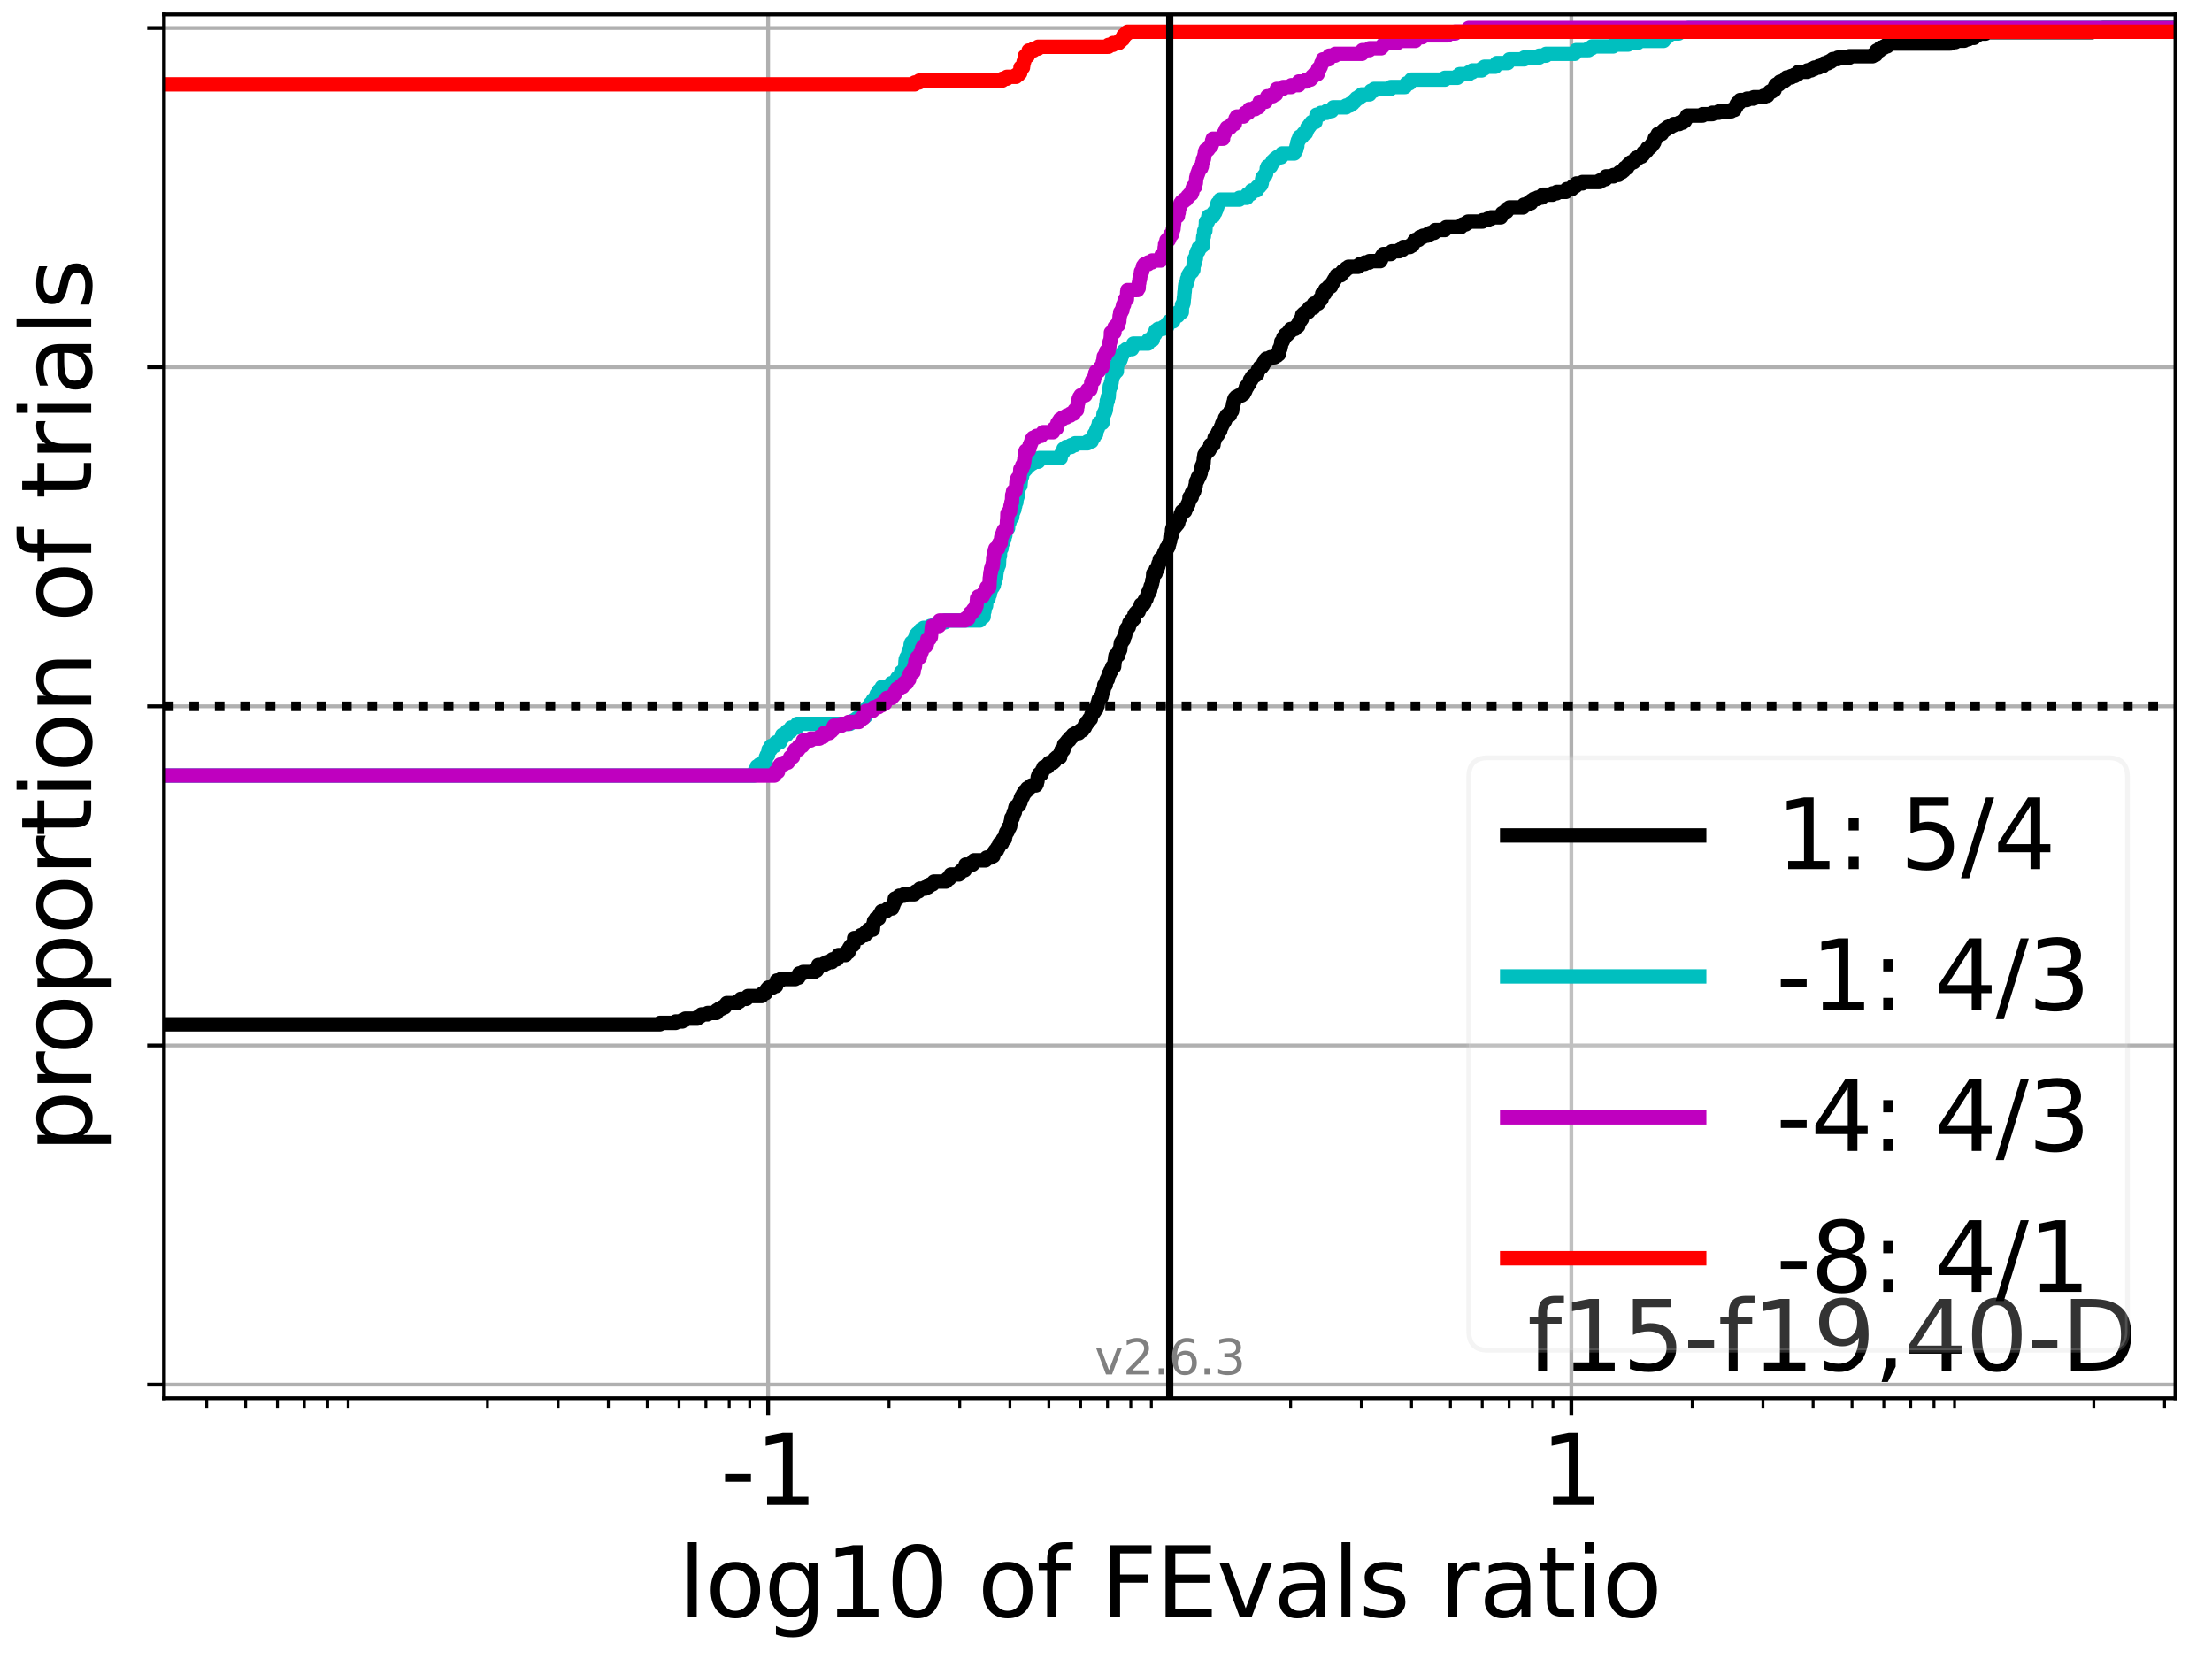 <?xml version="1.0" encoding="utf-8" standalone="no"?>
<!DOCTYPE svg PUBLIC "-//W3C//DTD SVG 1.1//EN"
  "http://www.w3.org/Graphics/SVG/1.1/DTD/svg11.dtd">
<svg xmlns:xlink="http://www.w3.org/1999/xlink" width="460.8pt" height="345.6pt" viewBox="0 0 460.8 345.6" xmlns="http://www.w3.org/2000/svg" version="1.1">
 <defs>
  <style type="text/css">*{stroke-linejoin: round; stroke-linecap: butt}</style>
 </defs>
 <g id="figure_1">
  <g id="patch_1">
   <path d="M 0 345.6 
L 460.8 345.6 
L 460.8 0 
L 0 0 
z
" style="fill: #ffffff"/>
  </g>
  <g id="axes_1">
   <g id="patch_2">
    <path d="M 34.16 291.28 
L 453.192 291.28 
L 453.192 3 
L 34.16 3 
z
" style="fill: #ffffff"/>
   </g>
   <g id="matplotlib.axis_1">
    <g id="xtick_1">
     <g id="line2d_1">
      <path d="M 160.015 291.28 
L 160.015 3 
" clip-path="url(#p6c09682444)" style="fill: none; stroke: #b0b0b0; stroke-width: 0.8; stroke-linecap: square"/>
     </g>
     <g id="line2d_2">
      <defs>
       <path id="m3b6f758dbf" d="M 0 0 
L 0 3.5 
" style="stroke: #000000; stroke-width: 0.8"/>
      </defs>
      <g>
       <use xlink:href="#m3b6f758dbf" x="160.015" y="291.28" style="stroke: #000000; stroke-width: 0.8"/>
      </g>
     </g>
     <g id="text_1">
      <!-- -1 -->
      <g transform="translate(150.045 313.477) scale(0.2 -0.2)">
       <defs>
        <path id="DejaVuSans-2d" d="M 313 2009 
L 1997 2009 
L 1997 1497 
L 313 1497 
L 313 2009 
z
" transform="scale(0.016)"/>
        <path id="DejaVuSans-31" d="M 794 531 
L 1825 531 
L 1825 4091 
L 703 3866 
L 703 4441 
L 1819 4666 
L 2450 4666 
L 2450 531 
L 3481 531 
L 3481 0 
L 794 0 
L 794 531 
z
" transform="scale(0.016)"/>
       </defs>
       <use xlink:href="#DejaVuSans-2d"/>
       <use xlink:href="#DejaVuSans-31" x="36.084"/>
      </g>
     </g>
    </g>
    <g id="xtick_2">
     <g id="line2d_3">
      <path d="M 327.337 291.28 
L 327.337 3 
" clip-path="url(#p6c09682444)" style="fill: none; stroke: #b0b0b0; stroke-width: 0.8; stroke-linecap: square"/>
     </g>
     <g id="line2d_4">
      <g>
       <use xlink:href="#m3b6f758dbf" x="327.337" y="291.28" style="stroke: #000000; stroke-width: 0.8"/>
      </g>
     </g>
     <g id="text_2">
      <!-- 1 -->
      <g transform="translate(320.974 313.477) scale(0.2 -0.2)">
       <use xlink:href="#DejaVuSans-31"/>
      </g>
     </g>
    </g>
    <g id="xtick_3">
     <g id="line2d_5">
      <defs>
       <path id="m7a4d6ed682" d="M 0 0 
L 0 2 
" style="stroke: #000000; stroke-width: 0.6"/>
      </defs>
      <g>
       <use xlink:href="#m7a4d6ed682" x="43.063" y="291.28" style="stroke: #000000; stroke-width: 0.6"/>
      </g>
     </g>
    </g>
    <g id="xtick_4">
     <g id="line2d_6">
      <g>
       <use xlink:href="#m7a4d6ed682" x="51.17" y="291.28" style="stroke: #000000; stroke-width: 0.6"/>
      </g>
     </g>
    </g>
    <g id="xtick_5">
     <g id="line2d_7">
      <g>
       <use xlink:href="#m7a4d6ed682" x="57.795" y="291.28" style="stroke: #000000; stroke-width: 0.6"/>
      </g>
     </g>
    </g>
    <g id="xtick_6">
     <g id="line2d_8">
      <g>
       <use xlink:href="#m7a4d6ed682" x="63.396" y="291.28" style="stroke: #000000; stroke-width: 0.6"/>
      </g>
     </g>
    </g>
    <g id="xtick_7">
     <g id="line2d_9">
      <g>
       <use xlink:href="#m7a4d6ed682" x="68.247" y="291.28" style="stroke: #000000; stroke-width: 0.6"/>
      </g>
     </g>
    </g>
    <g id="xtick_8">
     <g id="line2d_10">
      <g>
       <use xlink:href="#m7a4d6ed682" x="72.527" y="291.28" style="stroke: #000000; stroke-width: 0.6"/>
      </g>
     </g>
    </g>
    <g id="xtick_9">
     <g id="line2d_11">
      <g>
       <use xlink:href="#m7a4d6ed682" x="101.539" y="291.28" style="stroke: #000000; stroke-width: 0.6"/>
      </g>
     </g>
    </g>
    <g id="xtick_10">
     <g id="line2d_12">
      <g>
       <use xlink:href="#m7a4d6ed682" x="116.271" y="291.28" style="stroke: #000000; stroke-width: 0.6"/>
      </g>
     </g>
    </g>
    <g id="xtick_11">
     <g id="line2d_13">
      <g>
       <use xlink:href="#m7a4d6ed682" x="126.723" y="291.28" style="stroke: #000000; stroke-width: 0.6"/>
      </g>
     </g>
    </g>
    <g id="xtick_12">
     <g id="line2d_14">
      <g>
       <use xlink:href="#m7a4d6ed682" x="134.831" y="291.28" style="stroke: #000000; stroke-width: 0.6"/>
      </g>
     </g>
    </g>
    <g id="xtick_13">
     <g id="line2d_15">
      <g>
       <use xlink:href="#m7a4d6ed682" x="141.455" y="291.28" style="stroke: #000000; stroke-width: 0.6"/>
      </g>
     </g>
    </g>
    <g id="xtick_14">
     <g id="line2d_16">
      <g>
       <use xlink:href="#m7a4d6ed682" x="147.056" y="291.28" style="stroke: #000000; stroke-width: 0.6"/>
      </g>
     </g>
    </g>
    <g id="xtick_15">
     <g id="line2d_17">
      <g>
       <use xlink:href="#m7a4d6ed682" x="151.908" y="291.28" style="stroke: #000000; stroke-width: 0.6"/>
      </g>
     </g>
    </g>
    <g id="xtick_16">
     <g id="line2d_18">
      <g>
       <use xlink:href="#m7a4d6ed682" x="156.187" y="291.28" style="stroke: #000000; stroke-width: 0.6"/>
      </g>
     </g>
    </g>
    <g id="xtick_17">
     <g id="line2d_19">
      <g>
       <use xlink:href="#m7a4d6ed682" x="185.2" y="291.28" style="stroke: #000000; stroke-width: 0.6"/>
      </g>
     </g>
    </g>
    <g id="xtick_18">
     <g id="line2d_20">
      <g>
       <use xlink:href="#m7a4d6ed682" x="199.932" y="291.28" style="stroke: #000000; stroke-width: 0.6"/>
      </g>
     </g>
    </g>
    <g id="xtick_19">
     <g id="line2d_21">
      <g>
       <use xlink:href="#m7a4d6ed682" x="210.384" y="291.28" style="stroke: #000000; stroke-width: 0.6"/>
      </g>
     </g>
    </g>
    <g id="xtick_20">
     <g id="line2d_22">
      <g>
       <use xlink:href="#m7a4d6ed682" x="218.492" y="291.28" style="stroke: #000000; stroke-width: 0.6"/>
      </g>
     </g>
    </g>
    <g id="xtick_21">
     <g id="line2d_23">
      <g>
       <use xlink:href="#m7a4d6ed682" x="225.116" y="291.28" style="stroke: #000000; stroke-width: 0.6"/>
      </g>
     </g>
    </g>
    <g id="xtick_22">
     <g id="line2d_24">
      <g>
       <use xlink:href="#m7a4d6ed682" x="230.717" y="291.28" style="stroke: #000000; stroke-width: 0.6"/>
      </g>
     </g>
    </g>
    <g id="xtick_23">
     <g id="line2d_25">
      <g>
       <use xlink:href="#m7a4d6ed682" x="235.568" y="291.28" style="stroke: #000000; stroke-width: 0.6"/>
      </g>
     </g>
    </g>
    <g id="xtick_24">
     <g id="line2d_26">
      <g>
       <use xlink:href="#m7a4d6ed682" x="239.848" y="291.28" style="stroke: #000000; stroke-width: 0.6"/>
      </g>
     </g>
    </g>
    <g id="xtick_25">
     <g id="line2d_27">
      <g>
       <use xlink:href="#m7a4d6ed682" x="268.86" y="291.28" style="stroke: #000000; stroke-width: 0.6"/>
      </g>
     </g>
    </g>
    <g id="xtick_26">
     <g id="line2d_28">
      <g>
       <use xlink:href="#m7a4d6ed682" x="283.592" y="291.28" style="stroke: #000000; stroke-width: 0.6"/>
      </g>
     </g>
    </g>
    <g id="xtick_27">
     <g id="line2d_29">
      <g>
       <use xlink:href="#m7a4d6ed682" x="294.045" y="291.28" style="stroke: #000000; stroke-width: 0.6"/>
      </g>
     </g>
    </g>
    <g id="xtick_28">
     <g id="line2d_30">
      <g>
       <use xlink:href="#m7a4d6ed682" x="302.152" y="291.28" style="stroke: #000000; stroke-width: 0.6"/>
      </g>
     </g>
    </g>
    <g id="xtick_29">
     <g id="line2d_31">
      <g>
       <use xlink:href="#m7a4d6ed682" x="308.777" y="291.28" style="stroke: #000000; stroke-width: 0.6"/>
      </g>
     </g>
    </g>
    <g id="xtick_30">
     <g id="line2d_32">
      <g>
       <use xlink:href="#m7a4d6ed682" x="314.377" y="291.28" style="stroke: #000000; stroke-width: 0.6"/>
      </g>
     </g>
    </g>
    <g id="xtick_31">
     <g id="line2d_33">
      <g>
       <use xlink:href="#m7a4d6ed682" x="319.229" y="291.28" style="stroke: #000000; stroke-width: 0.6"/>
      </g>
     </g>
    </g>
    <g id="xtick_32">
     <g id="line2d_34">
      <g>
       <use xlink:href="#m7a4d6ed682" x="323.509" y="291.28" style="stroke: #000000; stroke-width: 0.6"/>
      </g>
     </g>
    </g>
    <g id="xtick_33">
     <g id="line2d_35">
      <g>
       <use xlink:href="#m7a4d6ed682" x="352.521" y="291.28" style="stroke: #000000; stroke-width: 0.6"/>
      </g>
     </g>
    </g>
    <g id="xtick_34">
     <g id="line2d_36">
      <g>
       <use xlink:href="#m7a4d6ed682" x="367.253" y="291.28" style="stroke: #000000; stroke-width: 0.6"/>
      </g>
     </g>
    </g>
    <g id="xtick_35">
     <g id="line2d_37">
      <g>
       <use xlink:href="#m7a4d6ed682" x="377.705" y="291.28" style="stroke: #000000; stroke-width: 0.6"/>
      </g>
     </g>
    </g>
    <g id="xtick_36">
     <g id="line2d_38">
      <g>
       <use xlink:href="#m7a4d6ed682" x="385.813" y="291.28" style="stroke: #000000; stroke-width: 0.6"/>
      </g>
     </g>
    </g>
    <g id="xtick_37">
     <g id="line2d_39">
      <g>
       <use xlink:href="#m7a4d6ed682" x="392.437" y="291.28" style="stroke: #000000; stroke-width: 0.6"/>
      </g>
     </g>
    </g>
    <g id="xtick_38">
     <g id="line2d_40">
      <g>
       <use xlink:href="#m7a4d6ed682" x="398.038" y="291.28" style="stroke: #000000; stroke-width: 0.6"/>
      </g>
     </g>
    </g>
    <g id="xtick_39">
     <g id="line2d_41">
      <g>
       <use xlink:href="#m7a4d6ed682" x="402.89" y="291.28" style="stroke: #000000; stroke-width: 0.6"/>
      </g>
     </g>
    </g>
    <g id="xtick_40">
     <g id="line2d_42">
      <g>
       <use xlink:href="#m7a4d6ed682" x="407.169" y="291.28" style="stroke: #000000; stroke-width: 0.6"/>
      </g>
     </g>
    </g>
    <g id="xtick_41">
     <g id="line2d_43">
      <g>
       <use xlink:href="#m7a4d6ed682" x="436.182" y="291.28" style="stroke: #000000; stroke-width: 0.6"/>
      </g>
     </g>
    </g>
    <g id="xtick_42">
     <g id="line2d_44">
      <g>
       <use xlink:href="#m7a4d6ed682" x="450.914" y="291.28" style="stroke: #000000; stroke-width: 0.6"/>
      </g>
     </g>
    </g>
    <g id="text_3">
     <!-- log10 of FEvals ratio -->
     <g transform="translate(141.371 336.833) scale(0.2 -0.2)">
      <defs>
       <path id="DejaVuSans-6c" d="M 603 4863 
L 1178 4863 
L 1178 0 
L 603 0 
L 603 4863 
z
" transform="scale(0.016)"/>
       <path id="DejaVuSans-6f" d="M 1959 3097 
Q 1497 3097 1228 2736 
Q 959 2375 959 1747 
Q 959 1119 1226 758 
Q 1494 397 1959 397 
Q 2419 397 2687 759 
Q 2956 1122 2956 1747 
Q 2956 2369 2687 2733 
Q 2419 3097 1959 3097 
z
M 1959 3584 
Q 2709 3584 3137 3096 
Q 3566 2609 3566 1747 
Q 3566 888 3137 398 
Q 2709 -91 1959 -91 
Q 1206 -91 779 398 
Q 353 888 353 1747 
Q 353 2609 779 3096 
Q 1206 3584 1959 3584 
z
" transform="scale(0.016)"/>
       <path id="DejaVuSans-67" d="M 2906 1791 
Q 2906 2416 2648 2759 
Q 2391 3103 1925 3103 
Q 1463 3103 1205 2759 
Q 947 2416 947 1791 
Q 947 1169 1205 825 
Q 1463 481 1925 481 
Q 2391 481 2648 825 
Q 2906 1169 2906 1791 
z
M 3481 434 
Q 3481 -459 3084 -895 
Q 2688 -1331 1869 -1331 
Q 1566 -1331 1297 -1286 
Q 1028 -1241 775 -1147 
L 775 -588 
Q 1028 -725 1275 -790 
Q 1522 -856 1778 -856 
Q 2344 -856 2625 -561 
Q 2906 -266 2906 331 
L 2906 616 
Q 2728 306 2450 153 
Q 2172 0 1784 0 
Q 1141 0 747 490 
Q 353 981 353 1791 
Q 353 2603 747 3093 
Q 1141 3584 1784 3584 
Q 2172 3584 2450 3431 
Q 2728 3278 2906 2969 
L 2906 3500 
L 3481 3500 
L 3481 434 
z
" transform="scale(0.016)"/>
       <path id="DejaVuSans-30" d="M 2034 4250 
Q 1547 4250 1301 3770 
Q 1056 3291 1056 2328 
Q 1056 1369 1301 889 
Q 1547 409 2034 409 
Q 2525 409 2770 889 
Q 3016 1369 3016 2328 
Q 3016 3291 2770 3770 
Q 2525 4250 2034 4250 
z
M 2034 4750 
Q 2819 4750 3233 4129 
Q 3647 3509 3647 2328 
Q 3647 1150 3233 529 
Q 2819 -91 2034 -91 
Q 1250 -91 836 529 
Q 422 1150 422 2328 
Q 422 3509 836 4129 
Q 1250 4750 2034 4750 
z
" transform="scale(0.016)"/>
       <path id="DejaVuSans-20" transform="scale(0.016)"/>
       <path id="DejaVuSans-66" d="M 2375 4863 
L 2375 4384 
L 1825 4384 
Q 1516 4384 1395 4259 
Q 1275 4134 1275 3809 
L 1275 3500 
L 2222 3500 
L 2222 3053 
L 1275 3053 
L 1275 0 
L 697 0 
L 697 3053 
L 147 3053 
L 147 3500 
L 697 3500 
L 697 3744 
Q 697 4328 969 4595 
Q 1241 4863 1831 4863 
L 2375 4863 
z
" transform="scale(0.016)"/>
       <path id="DejaVuSans-46" d="M 628 4666 
L 3309 4666 
L 3309 4134 
L 1259 4134 
L 1259 2759 
L 3109 2759 
L 3109 2228 
L 1259 2228 
L 1259 0 
L 628 0 
L 628 4666 
z
" transform="scale(0.016)"/>
       <path id="DejaVuSans-45" d="M 628 4666 
L 3578 4666 
L 3578 4134 
L 1259 4134 
L 1259 2753 
L 3481 2753 
L 3481 2222 
L 1259 2222 
L 1259 531 
L 3634 531 
L 3634 0 
L 628 0 
L 628 4666 
z
" transform="scale(0.016)"/>
       <path id="DejaVuSans-76" d="M 191 3500 
L 800 3500 
L 1894 563 
L 2988 3500 
L 3597 3500 
L 2284 0 
L 1503 0 
L 191 3500 
z
" transform="scale(0.016)"/>
       <path id="DejaVuSans-61" d="M 2194 1759 
Q 1497 1759 1228 1600 
Q 959 1441 959 1056 
Q 959 750 1161 570 
Q 1363 391 1709 391 
Q 2188 391 2477 730 
Q 2766 1069 2766 1631 
L 2766 1759 
L 2194 1759 
z
M 3341 1997 
L 3341 0 
L 2766 0 
L 2766 531 
Q 2569 213 2275 61 
Q 1981 -91 1556 -91 
Q 1019 -91 701 211 
Q 384 513 384 1019 
Q 384 1609 779 1909 
Q 1175 2209 1959 2209 
L 2766 2209 
L 2766 2266 
Q 2766 2663 2505 2880 
Q 2244 3097 1772 3097 
Q 1472 3097 1187 3025 
Q 903 2953 641 2809 
L 641 3341 
Q 956 3463 1253 3523 
Q 1550 3584 1831 3584 
Q 2591 3584 2966 3190 
Q 3341 2797 3341 1997 
z
" transform="scale(0.016)"/>
       <path id="DejaVuSans-73" d="M 2834 3397 
L 2834 2853 
Q 2591 2978 2328 3040 
Q 2066 3103 1784 3103 
Q 1356 3103 1142 2972 
Q 928 2841 928 2578 
Q 928 2378 1081 2264 
Q 1234 2150 1697 2047 
L 1894 2003 
Q 2506 1872 2764 1633 
Q 3022 1394 3022 966 
Q 3022 478 2636 193 
Q 2250 -91 1575 -91 
Q 1294 -91 989 -36 
Q 684 19 347 128 
L 347 722 
Q 666 556 975 473 
Q 1284 391 1588 391 
Q 1994 391 2212 530 
Q 2431 669 2431 922 
Q 2431 1156 2273 1281 
Q 2116 1406 1581 1522 
L 1381 1569 
Q 847 1681 609 1914 
Q 372 2147 372 2553 
Q 372 3047 722 3315 
Q 1072 3584 1716 3584 
Q 2034 3584 2315 3537 
Q 2597 3491 2834 3397 
z
" transform="scale(0.016)"/>
       <path id="DejaVuSans-72" d="M 2631 2963 
Q 2534 3019 2420 3045 
Q 2306 3072 2169 3072 
Q 1681 3072 1420 2755 
Q 1159 2438 1159 1844 
L 1159 0 
L 581 0 
L 581 3500 
L 1159 3500 
L 1159 2956 
Q 1341 3275 1631 3429 
Q 1922 3584 2338 3584 
Q 2397 3584 2469 3576 
Q 2541 3569 2628 3553 
L 2631 2963 
z
" transform="scale(0.016)"/>
       <path id="DejaVuSans-74" d="M 1172 4494 
L 1172 3500 
L 2356 3500 
L 2356 3053 
L 1172 3053 
L 1172 1153 
Q 1172 725 1289 603 
Q 1406 481 1766 481 
L 2356 481 
L 2356 0 
L 1766 0 
Q 1100 0 847 248 
Q 594 497 594 1153 
L 594 3053 
L 172 3053 
L 172 3500 
L 594 3500 
L 594 4494 
L 1172 4494 
z
" transform="scale(0.016)"/>
       <path id="DejaVuSans-69" d="M 603 3500 
L 1178 3500 
L 1178 0 
L 603 0 
L 603 3500 
z
M 603 4863 
L 1178 4863 
L 1178 4134 
L 603 4134 
L 603 4863 
z
" transform="scale(0.016)"/>
      </defs>
      <use xlink:href="#DejaVuSans-6c"/>
      <use xlink:href="#DejaVuSans-6f" x="27.783"/>
      <use xlink:href="#DejaVuSans-67" x="88.965"/>
      <use xlink:href="#DejaVuSans-31" x="152.441"/>
      <use xlink:href="#DejaVuSans-30" x="216.064"/>
      <use xlink:href="#DejaVuSans-20" x="279.688"/>
      <use xlink:href="#DejaVuSans-6f" x="311.475"/>
      <use xlink:href="#DejaVuSans-66" x="372.656"/>
      <use xlink:href="#DejaVuSans-20" x="407.861"/>
      <use xlink:href="#DejaVuSans-46" x="439.648"/>
      <use xlink:href="#DejaVuSans-45" x="497.168"/>
      <use xlink:href="#DejaVuSans-76" x="560.352"/>
      <use xlink:href="#DejaVuSans-61" x="619.531"/>
      <use xlink:href="#DejaVuSans-6c" x="680.811"/>
      <use xlink:href="#DejaVuSans-73" x="708.594"/>
      <use xlink:href="#DejaVuSans-20" x="760.693"/>
      <use xlink:href="#DejaVuSans-72" x="792.48"/>
      <use xlink:href="#DejaVuSans-61" x="833.594"/>
      <use xlink:href="#DejaVuSans-74" x="894.873"/>
      <use xlink:href="#DejaVuSans-69" x="934.082"/>
      <use xlink:href="#DejaVuSans-6f" x="961.865"/>
     </g>
    </g>
   </g>
   <g id="matplotlib.axis_2">
    <g id="ytick_1">
     <g id="line2d_45">
      <path d="M 34.16 288.454 
L 453.192 288.454 
" clip-path="url(#p6c09682444)" style="fill: none; stroke: #b0b0b0; stroke-width: 0.8; stroke-linecap: square"/>
     </g>
     <g id="line2d_46">
      <defs>
       <path id="me38ee1d4d8" d="M 0 0 
L -3.5 0 
" style="stroke: #000000; stroke-width: 0.8"/>
      </defs>
      <g>
       <use xlink:href="#me38ee1d4d8" x="34.16" y="288.454" style="stroke: #000000; stroke-width: 0.8"/>
      </g>
     </g>
    </g>
    <g id="ytick_2">
     <g id="line2d_47">
      <path d="M 34.16 217.797 
L 453.192 217.797 
" clip-path="url(#p6c09682444)" style="fill: none; stroke: #b0b0b0; stroke-width: 0.8; stroke-linecap: square"/>
     </g>
     <g id="line2d_48">
      <g>
       <use xlink:href="#me38ee1d4d8" x="34.16" y="217.797" style="stroke: #000000; stroke-width: 0.8"/>
      </g>
     </g>
    </g>
    <g id="ytick_3">
     <g id="line2d_49">
      <path d="M 34.16 147.14 
L 453.192 147.14 
" clip-path="url(#p6c09682444)" style="fill: none; stroke: #b0b0b0; stroke-width: 0.8; stroke-linecap: square"/>
     </g>
     <g id="line2d_50">
      <g>
       <use xlink:href="#me38ee1d4d8" x="34.16" y="147.14" style="stroke: #000000; stroke-width: 0.8"/>
      </g>
     </g>
    </g>
    <g id="ytick_4">
     <g id="line2d_51">
      <path d="M 34.16 76.483 
L 453.192 76.483 
" clip-path="url(#p6c09682444)" style="fill: none; stroke: #b0b0b0; stroke-width: 0.8; stroke-linecap: square"/>
     </g>
     <g id="line2d_52">
      <g>
       <use xlink:href="#me38ee1d4d8" x="34.16" y="76.483" style="stroke: #000000; stroke-width: 0.8"/>
      </g>
     </g>
    </g>
    <g id="ytick_5">
     <g id="line2d_53">
      <path d="M 34.16 5.826 
L 453.192 5.826 
" clip-path="url(#p6c09682444)" style="fill: none; stroke: #b0b0b0; stroke-width: 0.8; stroke-linecap: square"/>
     </g>
     <g id="line2d_54">
      <g>
       <use xlink:href="#me38ee1d4d8" x="34.16" y="5.826" style="stroke: #000000; stroke-width: 0.8"/>
      </g>
     </g>
    </g>
    <g id="text_4">
     <!-- proportion of trials -->
     <g transform="translate(19.001 240.146) rotate(-90) scale(0.2 -0.2)">
      <defs>
       <path id="DejaVuSans-70" d="M 1159 525 
L 1159 -1331 
L 581 -1331 
L 581 3500 
L 1159 3500 
L 1159 2969 
Q 1341 3281 1617 3432 
Q 1894 3584 2278 3584 
Q 2916 3584 3314 3078 
Q 3713 2572 3713 1747 
Q 3713 922 3314 415 
Q 2916 -91 2278 -91 
Q 1894 -91 1617 61 
Q 1341 213 1159 525 
z
M 3116 1747 
Q 3116 2381 2855 2742 
Q 2594 3103 2138 3103 
Q 1681 3103 1420 2742 
Q 1159 2381 1159 1747 
Q 1159 1113 1420 752 
Q 1681 391 2138 391 
Q 2594 391 2855 752 
Q 3116 1113 3116 1747 
z
" transform="scale(0.016)"/>
       <path id="DejaVuSans-6e" d="M 3513 2113 
L 3513 0 
L 2938 0 
L 2938 2094 
Q 2938 2591 2744 2837 
Q 2550 3084 2163 3084 
Q 1697 3084 1428 2787 
Q 1159 2491 1159 1978 
L 1159 0 
L 581 0 
L 581 3500 
L 1159 3500 
L 1159 2956 
Q 1366 3272 1645 3428 
Q 1925 3584 2291 3584 
Q 2894 3584 3203 3211 
Q 3513 2838 3513 2113 
z
" transform="scale(0.016)"/>
      </defs>
      <use xlink:href="#DejaVuSans-70"/>
      <use xlink:href="#DejaVuSans-72" x="63.477"/>
      <use xlink:href="#DejaVuSans-6f" x="102.34"/>
      <use xlink:href="#DejaVuSans-70" x="163.521"/>
      <use xlink:href="#DejaVuSans-6f" x="226.998"/>
      <use xlink:href="#DejaVuSans-72" x="288.18"/>
      <use xlink:href="#DejaVuSans-74" x="329.293"/>
      <use xlink:href="#DejaVuSans-69" x="368.502"/>
      <use xlink:href="#DejaVuSans-6f" x="396.285"/>
      <use xlink:href="#DejaVuSans-6e" x="457.467"/>
      <use xlink:href="#DejaVuSans-20" x="520.846"/>
      <use xlink:href="#DejaVuSans-6f" x="552.633"/>
      <use xlink:href="#DejaVuSans-66" x="613.814"/>
      <use xlink:href="#DejaVuSans-20" x="649.02"/>
      <use xlink:href="#DejaVuSans-74" x="680.807"/>
      <use xlink:href="#DejaVuSans-72" x="720.016"/>
      <use xlink:href="#DejaVuSans-69" x="761.129"/>
      <use xlink:href="#DejaVuSans-61" x="788.912"/>
      <use xlink:href="#DejaVuSans-6c" x="850.191"/>
      <use xlink:href="#DejaVuSans-73" x="877.975"/>
     </g>
    </g>
   </g>
   <g id="line2d_55">
    <path d="M 34.16 213.381 
L 137.473 213.381 
L 137.473 213.086 
L 140.734 213.086 
L 140.734 212.792 
L 142.134 212.792 
L 142.134 212.498 
L 142.756 212.498 
L 142.756 212.203 
L 145.261 212.203 
L 145.261 211.909 
L 145.68 211.909 
L 145.68 211.614 
L 146.113 211.614 
L 146.113 211.32 
L 147.417 211.32 
L 147.417 211.026 
L 149.261 211.026 
L 149.342 210.437 
L 149.806 210.437 
L 149.806 210.142 
L 150.34 210.142 
L 150.34 209.848 
L 150.979 209.848 
L 150.979 209.554 
L 151.156 209.554 
L 151.156 209.259 
L 151.395 209.259 
L 151.395 208.965 
L 153.569 208.965 
L 153.569 208.67 
L 154.037 208.67 
L 154.037 208.376 
L 154.319 208.376 
L 154.319 208.082 
L 155.507 208.082 
L 155.507 207.787 
L 155.817 207.787 
L 155.817 207.493 
L 158.697 207.493 
L 158.697 207.198 
L 158.852 207.198 
L 158.852 206.904 
L 159.506 206.904 
L 159.588 206.315 
L 159.795 206.315 
L 159.795 206.021 
L 160.051 206.021 
L 160.051 205.726 
L 160.993 205.726 
L 160.993 205.432 
L 161.676 205.432 
L 161.775 204.843 
L 161.812 204.843 
L 161.832 204.254 
L 162.676 204.254 
L 162.676 203.96 
L 165.653 203.96 
L 165.653 203.665 
L 166.336 203.665 
L 166.336 203.371 
L 166.473 203.371 
L 166.492 202.782 
L 167.251 202.782 
L 167.251 202.488 
L 169.632 202.488 
L 169.632 202.193 
L 170.132 202.193 
L 170.132 201.899 
L 170.315 201.899 
L 170.315 201.605 
L 170.451 201.605 
L 170.471 201.016 
L 171.674 201.016 
L 171.674 200.721 
L 172.242 200.721 
L 172.242 200.427 
L 173.306 200.427 
L 173.414 199.838 
L 174.357 199.838 
L 174.357 199.544 
L 174.569 199.544 
L 174.664 198.955 
L 176.161 198.955 
L 176.202 198.366 
L 176.767 198.366 
L 176.796 197.777 
L 176.902 197.777 
L 176.902 197.483 
L 177.088 197.483 
L 177.088 197.189 
L 177.342 197.189 
L 177.342 196.894 
L 177.771 196.894 
L 177.833 196.305 
L 177.907 196.305 
L 177.942 195.422 
L 179.097 195.422 
L 179.097 195.128 
L 179.325 195.128 
L 179.325 194.833 
L 180.202 194.833 
L 180.283 194.245 
L 180.747 194.245 
L 180.747 193.95 
L 180.881 193.95 
L 180.881 193.656 
L 181.833 193.656 
L 181.941 192.478 
L 182.023 192.478 
L 182.079 191.889 
L 182.378 191.889 
L 182.486 191.301 
L 183.096 191.301 
L 183.177 190.712 
L 183.303 190.712 
L 183.303 190.417 
L 183.487 190.417 
L 183.487 190.123 
L 183.641 190.123 
L 183.641 189.829 
L 184.602 189.829 
L 184.602 189.534 
L 185.002 189.534 
L 185.002 189.24 
L 185.869 189.24 
L 185.95 188.651 
L 186.089 188.651 
L 186.178 188.062 
L 186.329 188.062 
L 186.414 187.179 
L 187.012 187.179 
L 187.012 186.884 
L 187.345 186.884 
L 187.345 186.59 
L 188.337 186.59 
L 188.337 186.296 
L 190.479 186.296 
L 190.479 186.001 
L 190.76 186.001 
L 190.76 185.707 
L 191.372 185.707 
L 191.372 185.412 
L 191.612 185.412 
L 191.612 185.118 
L 192.767 185.118 
L 192.767 184.824 
L 193.359 184.824 
L 193.359 184.529 
L 193.733 184.529 
L 193.733 184.235 
L 194.296 184.235 
L 194.296 183.94 
L 194.535 183.94 
L 194.535 183.646 
L 197.074 183.646 
L 197.074 183.352 
L 197.327 183.352 
L 197.327 183.057 
L 197.767 183.057 
L 197.872 182.468 
L 198.05 182.468 
L 198.05 182.174 
L 199.772 182.174 
L 199.772 181.88 
L 200.012 181.88 
L 200.012 181.585 
L 200.315 181.585 
L 200.315 181.291 
L 200.973 181.291 
L 200.998 180.702 
L 201.135 180.702 
L 201.154 180.113 
L 202.61 180.113 
L 202.653 179.524 
L 202.892 179.524 
L 202.892 179.23 
L 205.297 179.23 
L 205.297 178.936 
L 205.533 178.936 
L 205.533 178.641 
L 206.449 178.641 
L 206.449 178.347 
L 206.929 178.347 
L 207.037 177.758 
L 207.102 177.758 
L 207.102 177.464 
L 207.32 177.464 
L 207.32 177.169 
L 207.708 177.169 
L 207.744 176.58 
L 208.012 176.58 
L 208.117 175.992 
L 208.192 175.992 
L 208.192 175.697 
L 208.733 175.697 
L 208.841 175.108 
L 208.91 175.108 
L 208.91 174.814 
L 209.33 174.814 
L 209.339 174.225 
L 209.447 174.225 
L 209.496 173.636 
L 209.609 173.636 
L 209.609 173.342 
L 209.848 173.342 
L 209.848 173.048 
L 209.996 173.048 
L 210.019 172.459 
L 210.292 172.459 
L 210.292 172.164 
L 210.428 172.164 
L 210.531 171.281 
L 210.602 171.281 
L 210.687 170.398 
L 210.965 170.398 
L 211.01 169.809 
L 211.148 169.809 
L 211.185 169.22 
L 211.409 169.22 
L 211.478 168.337 
L 211.565 168.337 
L 211.565 168.043 
L 211.934 168.043 
L 211.934 167.748 
L 212.31 167.748 
L 212.314 167.159 
L 212.576 167.159 
L 212.644 166.276 
L 212.769 166.276 
L 212.769 165.982 
L 213.071 165.982 
L 213.1 165.393 
L 213.375 165.393 
L 213.476 164.804 
L 213.891 164.804 
L 213.987 164.215 
L 214.428 164.215 
L 214.428 163.921 
L 214.816 163.921 
L 214.816 163.627 
L 215.825 163.627 
L 215.825 163.332 
L 215.982 163.332 
L 216.059 162.743 
L 216.12 162.743 
L 216.185 161.86 
L 216.286 161.86 
L 216.286 161.566 
L 216.416 161.566 
L 216.416 161.271 
L 216.969 161.271 
L 216.969 160.977 
L 217.106 160.977 
L 217.125 160.388 
L 217.322 160.388 
L 217.406 159.799 
L 218.22 159.799 
L 218.27 159.211 
L 218.514 159.211 
L 218.514 158.916 
L 219.393 158.916 
L 219.393 158.622 
L 219.703 158.622 
L 219.768 158.033 
L 220.095 158.033 
L 220.095 157.739 
L 220.847 157.739 
L 220.885 156.855 
L 221.098 156.855 
L 221.108 156.267 
L 221.53 156.267 
L 221.612 155.678 
L 221.666 155.678 
L 221.685 155.089 
L 221.971 155.089 
L 221.971 154.794 
L 222.205 154.794 
L 222.205 154.5 
L 222.43 154.5 
L 222.43 154.206 
L 222.797 154.206 
L 222.797 153.911 
L 222.969 153.911 
L 222.969 153.617 
L 223.28 153.617 
L 223.28 153.322 
L 223.52 153.322 
L 223.52 153.028 
L 224.031 153.028 
L 224.031 152.734 
L 224.751 152.734 
L 224.751 152.439 
L 225.05 152.439 
L 225.05 152.145 
L 225.546 152.145 
L 225.546 151.85 
L 225.733 151.85 
L 225.733 151.556 
L 226.006 151.556 
L 226.017 150.967 
L 226.314 150.967 
L 226.314 150.673 
L 226.431 150.673 
L 226.431 150.378 
L 226.797 150.378 
L 226.878 149.79 
L 227.246 149.79 
L 227.342 148.906 
L 227.535 148.906 
L 227.535 148.612 
L 227.764 148.612 
L 227.764 148.318 
L 227.974 148.318 
L 228.015 147.729 
L 228.412 147.729 
L 228.465 147.14 
L 228.595 147.14 
L 228.627 146.551 
L 228.708 146.551 
L 228.813 145.962 
L 228.891 145.962 
L 228.891 145.668 
L 229.124 145.668 
L 229.124 145.374 
L 229.389 145.374 
L 229.389 145.079 
L 229.508 145.079 
L 229.601 144.49 
L 229.646 144.49 
L 229.755 143.902 
L 229.881 143.902 
L 229.958 143.313 
L 230.025 143.313 
L 230.033 142.724 
L 230.339 142.724 
L 230.447 141.841 
L 230.552 141.841 
L 230.552 141.546 
L 230.782 141.546 
L 230.822 140.958 
L 230.91 140.958 
L 230.989 140.369 
L 231.191 140.369 
L 231.289 139.78 
L 231.51 139.78 
L 231.602 139.191 
L 231.707 139.191 
L 231.707 138.897 
L 232.096 138.897 
L 232.202 137.719 
L 232.245 137.719 
L 232.327 136.836 
L 232.388 136.836 
L 232.388 136.541 
L 232.957 136.541 
L 232.999 135.658 
L 233.235 135.658 
L 233.235 135.364 
L 233.359 135.364 
L 233.456 134.186 
L 233.505 134.186 
L 233.505 133.892 
L 233.683 133.892 
L 233.683 133.597 
L 233.871 133.597 
L 233.871 133.303 
L 234.087 133.303 
L 234.167 132.714 
L 234.212 132.714 
L 234.212 132.42 
L 234.375 132.42 
L 234.48 131.831 
L 234.518 131.831 
L 234.518 131.537 
L 234.671 131.537 
L 234.68 130.948 
L 234.905 130.948 
L 234.905 130.653 
L 235.157 130.653 
L 235.251 129.77 
L 235.547 129.77 
L 235.63 129.181 
L 236.013 129.181 
L 236.013 128.887 
L 236.265 128.887 
L 236.331 128.004 
L 236.537 128.004 
L 236.537 127.709 
L 236.811 127.709 
L 236.811 127.415 
L 237.199 127.415 
L 237.3 126.826 
L 237.454 126.826 
L 237.454 126.532 
L 237.645 126.532 
L 237.662 125.943 
L 238.208 125.943 
L 238.208 125.649 
L 238.407 125.649 
L 238.433 125.06 
L 238.635 125.06 
L 238.635 124.765 
L 238.834 124.765 
L 238.929 124.177 
L 239.022 124.177 
L 239.103 123.588 
L 239.344 123.588 
L 239.363 122.999 
L 239.596 122.999 
L 239.692 122.116 
L 239.86 122.116 
L 239.956 121.527 
L 240.016 121.527 
L 240.027 120.938 
L 240.156 120.938 
L 240.239 119.466 
L 240.743 119.466 
L 240.778 118.583 
L 241.129 118.583 
L 241.146 117.994 
L 241.314 117.994 
L 241.336 117.405 
L 241.505 117.405 
L 241.599 116.522 
L 242.098 116.522 
L 242.098 116.228 
L 242.254 116.228 
L 242.323 115.639 
L 242.517 115.639 
L 242.569 115.05 
L 242.753 115.05 
L 242.753 114.756 
L 242.897 114.756 
L 242.986 114.167 
L 243.287 114.167 
L 243.287 113.872 
L 243.443 113.872 
L 243.483 113.284 
L 243.589 113.284 
L 243.691 112.695 
L 243.763 112.695 
L 243.823 111.812 
L 243.97 111.812 
L 243.97 111.517 
L 244.106 111.517 
L 244.164 110.34 
L 244.236 110.34 
L 244.236 110.045 
L 244.624 110.045 
L 244.624 109.751 
L 244.864 109.751 
L 244.864 109.456 
L 245.109 109.456 
L 245.109 109.162 
L 245.352 109.162 
L 245.352 108.868 
L 245.474 108.868 
L 245.515 108.279 
L 245.626 108.279 
L 245.626 107.984 
L 245.79 107.984 
L 245.79 107.69 
L 245.945 107.69 
L 245.945 107.101 
L 246.169 107.101 
L 246.217 106.512 
L 246.875 106.512 
L 246.895 105.923 
L 247.126 105.923 
L 247.126 105.629 
L 247.282 105.629 
L 247.282 105.335 
L 247.406 105.335 
L 247.406 105.04 
L 247.568 105.04 
L 247.658 104.451 
L 247.74 104.451 
L 247.8 103.568 
L 248.255 103.568 
L 248.27 102.685 
L 248.588 102.685 
L 248.588 102.391 
L 248.757 102.391 
L 248.866 101.802 
L 248.953 101.802 
L 249.018 101.213 
L 249.089 101.213 
L 249.16 100.33 
L 249.315 100.33 
L 249.315 100.035 
L 249.472 100.035 
L 249.525 99.447 
L 249.768 99.447 
L 249.768 99.152 
L 249.908 99.152 
L 249.908 98.858 
L 250.02 98.858 
L 250.02 98.563 
L 250.133 98.563 
L 250.208 97.68 
L 250.344 97.68 
L 250.364 97.091 
L 250.593 97.091 
L 250.606 96.503 
L 250.723 96.503 
L 250.792 95.325 
L 250.858 95.325 
L 250.9 94.736 
L 251.085 94.736 
L 251.192 94.147 
L 251.504 94.147 
L 251.504 93.853 
L 251.893 93.853 
L 251.893 93.559 
L 252.055 93.559 
L 252.13 92.675 
L 252.793 92.675 
L 252.893 91.792 
L 252.999 91.792 
L 253.016 91.203 
L 253.183 91.203 
L 253.183 90.909 
L 253.436 90.909 
L 253.436 90.615 
L 253.697 90.615 
L 253.729 90.026 
L 253.907 90.026 
L 253.907 89.731 
L 254.203 89.731 
L 254.303 89.142 
L 254.372 89.142 
L 254.372 88.848 
L 254.536 88.848 
L 254.585 88.259 
L 254.828 88.259 
L 254.828 87.965 
L 255.024 87.965 
L 255.024 87.67 
L 255.193 87.67 
L 255.198 87.082 
L 255.467 87.082 
L 255.553 86.493 
L 256.2 86.493 
L 256.301 85.61 
L 256.669 85.61 
L 256.778 84.726 
L 256.828 84.726 
L 256.873 84.138 
L 256.958 84.138 
L 256.958 83.843 
L 257.074 83.843 
L 257.098 83.254 
L 257.224 83.254 
L 257.224 82.96 
L 257.49 82.96 
L 257.49 82.666 
L 258.064 82.666 
L 258.064 82.371 
L 258.671 82.371 
L 258.671 82.077 
L 259.08 82.077 
L 259.172 81.488 
L 259.399 81.488 
L 259.399 81.194 
L 259.519 81.194 
L 259.55 80.605 
L 259.842 80.605 
L 259.842 80.31 
L 259.992 80.31 
L 259.992 80.016 
L 260.216 80.016 
L 260.216 79.722 
L 260.361 79.722 
L 260.401 79.133 
L 260.702 79.133 
L 260.774 78.544 
L 261.023 78.544 
L 261.023 78.25 
L 261.543 78.25 
L 261.543 77.955 
L 261.909 77.955 
L 261.941 77.366 
L 262.041 77.366 
L 262.041 77.072 
L 262.27 77.072 
L 262.27 76.778 
L 262.433 76.778 
L 262.433 76.483 
L 262.863 76.483 
L 262.863 76.189 
L 263.088 76.189 
L 263.197 75.6 
L 263.417 75.6 
L 263.519 75.011 
L 263.793 75.011 
L 263.793 74.717 
L 264.65 74.717 
L 264.65 74.422 
L 265.551 74.422 
L 265.551 74.128 
L 266.036 74.128 
L 266.036 73.834 
L 266.391 73.834 
L 266.466 72.95 
L 266.506 72.95 
L 266.506 72.656 
L 266.719 72.656 
L 266.762 72.067 
L 266.856 72.067 
L 266.911 71.184 
L 267.188 71.184 
L 267.188 70.889 
L 267.325 70.889 
L 267.344 70.301 
L 267.668 70.301 
L 267.753 69.712 
L 268.225 69.712 
L 268.225 69.417 
L 268.422 69.417 
L 268.422 69.123 
L 268.787 69.123 
L 268.86 68.534 
L 269.783 68.534 
L 269.783 68.24 
L 270.049 68.24 
L 270.049 67.945 
L 270.436 67.945 
L 270.517 67.357 
L 270.591 67.357 
L 270.591 67.062 
L 270.786 67.062 
L 270.786 66.768 
L 270.981 66.768 
L 270.981 66.473 
L 271.197 66.473 
L 271.274 65.59 
L 271.57 65.59 
L 271.57 65.296 
L 271.958 65.296 
L 271.958 65.001 
L 272.551 65.001 
L 272.561 64.413 
L 272.776 64.413 
L 272.776 64.118 
L 273.658 64.118 
L 273.694 63.235 
L 274.61 63.235 
L 274.61 62.941 
L 274.832 62.941 
L 274.858 62.352 
L 275.303 62.352 
L 275.408 61.469 
L 275.434 61.469 
L 275.434 61.174 
L 275.998 61.174 
L 276.079 60.291 
L 276.589 60.291 
L 276.589 59.997 
L 276.766 59.997 
L 276.766 59.702 
L 277.285 59.702 
L 277.359 59.113 
L 277.584 59.113 
L 277.584 58.819 
L 277.755 58.819 
L 277.755 58.525 
L 277.918 58.525 
L 277.918 58.23 
L 278.111 58.23 
L 278.111 57.936 
L 278.251 57.936 
L 278.251 57.641 
L 278.426 57.641 
L 278.426 57.347 
L 279.362 57.347 
L 279.471 56.758 
L 279.708 56.758 
L 279.708 56.464 
L 280.177 56.464 
L 280.177 56.169 
L 280.452 56.169 
L 280.452 55.875 
L 280.887 55.875 
L 280.887 55.58 
L 282.919 55.58 
L 282.919 55.286 
L 283.346 55.286 
L 283.346 54.992 
L 284.279 54.992 
L 284.279 54.697 
L 285.268 54.697 
L 285.268 54.403 
L 287.545 54.403 
L 287.545 54.108 
L 287.719 54.108 
L 287.784 53.52 
L 287.959 53.52 
L 287.959 53.225 
L 288.154 53.225 
L 288.154 52.931 
L 289.745 52.931 
L 289.745 52.636 
L 289.985 52.636 
L 289.985 52.342 
L 291.505 52.342 
L 291.505 52.048 
L 292.197 52.048 
L 292.302 51.459 
L 293.721 51.459 
L 293.721 51.164 
L 294.222 51.164 
L 294.222 50.87 
L 294.396 50.87 
L 294.396 50.576 
L 294.561 50.576 
L 294.561 50.281 
L 294.801 50.281 
L 294.801 49.987 
L 295.532 49.987 
L 295.532 49.692 
L 295.756 49.692 
L 295.756 49.398 
L 296.422 49.398 
L 296.422 49.104 
L 297.336 49.104 
L 297.336 48.809 
L 297.942 48.809 
L 297.942 48.515 
L 298.783 48.515 
L 298.783 48.22 
L 298.957 48.22 
L 298.957 47.926 
L 300.983 47.926 
L 300.983 47.632 
L 301.239 47.632 
L 301.239 47.337 
L 304.309 47.337 
L 304.309 47.043 
L 304.662 47.043 
L 304.662 46.748 
L 305.35 46.748 
L 305.35 46.454 
L 305.799 46.454 
L 305.799 46.16 
L 308.837 46.16 
L 308.837 45.865 
L 309.878 45.865 
L 309.878 45.571 
L 310.615 45.571 
L 310.615 45.276 
L 312.65 45.276 
L 312.65 44.982 
L 312.836 44.982 
L 312.918 44.393 
L 313.381 44.393 
L 313.381 44.099 
L 313.877 44.099 
L 313.958 43.51 
L 314.422 43.51 
L 314.422 43.216 
L 317.28 43.216 
L 317.28 42.921 
L 317.454 42.921 
L 317.454 42.627 
L 318.25 42.627 
L 318.25 42.332 
L 318.942 42.332 
L 319.047 41.744 
L 319.48 41.744 
L 319.48 41.449 
L 320.289 41.449 
L 320.289 41.155 
L 321.223 41.155 
L 321.223 40.86 
L 321.397 40.86 
L 321.397 40.566 
L 323.423 40.566 
L 323.423 40.271 
L 324.297 40.271 
L 324.297 39.977 
L 326.206 39.977 
L 326.206 39.683 
L 326.38 39.683 
L 326.38 39.388 
L 327.461 39.388 
L 327.461 39.094 
L 327.635 39.094 
L 327.635 38.799 
L 328.24 38.799 
L 328.24 38.505 
L 328.406 38.505 
L 328.406 38.211 
L 329.661 38.211 
L 329.661 37.916 
L 333.223 37.916 
L 333.223 37.622 
L 333.754 37.622 
L 333.754 37.327 
L 334.478 37.327 
L 334.576 36.739 
L 336.138 36.739 
L 336.138 36.444 
L 337.184 36.444 
L 337.184 36.15 
L 337.36 36.15 
L 337.36 35.855 
L 337.932 35.855 
L 337.932 35.561 
L 338.282 35.561 
L 338.282 35.267 
L 338.438 35.267 
L 338.438 34.972 
L 338.973 34.972 
L 338.973 34.678 
L 339.104 34.678 
L 339.104 34.383 
L 339.395 34.383 
L 339.395 34.089 
L 339.736 34.089 
L 339.736 33.795 
L 340.342 33.795 
L 340.342 33.5 
L 340.666 33.5 
L 340.666 33.206 
L 340.777 33.206 
L 340.777 32.911 
L 341.383 32.911 
L 341.383 32.617 
L 342.013 32.617 
L 342.013 32.323 
L 342.281 32.323 
L 342.362 31.734 
L 342.826 31.734 
L 342.826 31.439 
L 343.104 31.439 
L 343.185 30.851 
L 343.649 30.851 
L 343.649 30.556 
L 343.972 30.556 
L 343.972 30.262 
L 344.146 30.262 
L 344.146 29.967 
L 344.441 29.967 
L 344.441 29.673 
L 344.616 29.673 
L 344.665 29.084 
L 344.746 29.084 
L 344.746 28.79 
L 345.062 28.79 
L 345.062 28.495 
L 345.21 28.495 
L 345.21 28.201 
L 345.358 28.201 
L 345.358 27.907 
L 346.173 27.907 
L 346.173 27.612 
L 346.348 27.612 
L 346.348 27.318 
L 346.642 27.318 
L 346.642 27.023 
L 347.063 27.023 
L 347.063 26.729 
L 347.456 26.729 
L 347.456 26.435 
L 348.103 26.435 
L 348.103 26.14 
L 348.645 26.14 
L 348.645 25.846 
L 349.826 25.846 
L 349.826 25.551 
L 350.554 25.551 
L 350.554 25.257 
L 350.989 25.257 
L 350.989 24.963 
L 351.147 24.963 
L 351.147 24.668 
L 351.372 24.668 
L 351.458 24.079 
L 354.675 24.079 
L 354.675 23.785 
L 356.706 23.785 
L 356.706 23.49 
L 358.066 23.49 
L 358.066 23.196 
L 360.65 23.196 
L 360.65 22.902 
L 361.342 22.902 
L 361.447 22.313 
L 361.691 22.313 
L 361.753 21.724 
L 361.941 21.724 
L 361.941 21.43 
L 362.383 21.43 
L 362.488 20.841 
L 363.929 20.841 
L 363.929 20.546 
L 365.329 20.546 
L 365.329 20.252 
L 367.377 20.252 
L 367.377 19.958 
L 368.199 19.958 
L 368.199 19.663 
L 368.378 19.663 
L 368.378 19.369 
L 368.674 19.369 
L 368.674 19.074 
L 369.181 19.074 
L 369.181 18.78 
L 369.664 18.78 
L 369.761 18.191 
L 369.787 18.191 
L 369.787 17.897 
L 370.004 17.897 
L 370.004 17.602 
L 370.61 17.602 
L 370.61 17.308 
L 370.772 17.308 
L 370.772 17.014 
L 371.565 17.014 
L 371.565 16.719 
L 371.961 16.719 
L 371.961 16.425 
L 372.171 16.425 
L 372.171 16.13 
L 373.142 16.13 
L 373.142 15.836 
L 373.87 15.836 
L 373.87 15.542 
L 374.463 15.542 
L 374.463 15.247 
L 374.687 15.247 
L 374.687 14.953 
L 376.508 14.953 
L 376.508 14.658 
L 377.33 14.658 
L 377.33 14.364 
L 377.99 14.364 
L 377.99 14.07 
L 378.892 14.07 
L 378.892 13.775 
L 379.761 13.775 
L 379.761 13.481 
L 380.022 13.481 
L 380.022 13.186 
L 380.801 13.186 
L 380.801 12.892 
L 381.382 12.892 
L 381.382 12.598 
L 381.795 12.598 
L 381.795 12.303 
L 382.836 12.303 
L 382.836 12.009 
L 385.257 12.009 
L 385.257 11.714 
L 390.095 11.714 
L 390.095 11.42 
L 390.787 11.42 
L 390.892 10.831 
L 390.917 10.831 
L 390.917 10.537 
L 391.61 10.537 
L 391.715 9.948 
L 392.479 9.948 
L 392.479 9.654 
L 393.171 9.654 
L 393.276 9.065 
L 406.329 9.065 
L 406.329 8.77 
L 407.37 8.77 
L 407.37 8.476 
L 409.205 8.476 
L 409.205 8.182 
L 410.028 8.182 
L 410.028 7.887 
L 411.24 7.887 
L 411.24 7.593 
L 411.589 7.593 
L 411.589 7.298 
L 412.062 7.298 
L 412.062 7.004 
L 413.624 7.004 
L 413.624 6.709 
L 435.774 6.709 
L 435.774 6.415 
L 436.596 6.415 
L 436.596 6.121 
L 438.158 6.121 
L 438.158 5.826 
L 453.192 5.826 
L 453.192 5.826 
" clip-path="url(#p6c09682444)" style="fill: none; stroke: #000000; stroke-width: 3; stroke-linecap: square"/>
   </g>
   <g id="line2d_56">
    <path clip-path="url(#p6c09682444)" style="fill: none; stroke: #000000; stroke-width: 3; stroke-linecap: square"/>
   </g>
   <g id="line2d_57">
    <path d="M 34.16 161.56 
L 157.088 161.56 
L 157.125 160.791 
L 157.318 160.791 
L 157.318 160.406 
L 157.6 160.406 
L 157.681 159.637 
L 158.186 159.637 
L 158.186 159.253 
L 159.261 159.253 
L 159.261 158.868 
L 159.481 158.868 
L 159.55 157.714 
L 159.711 157.714 
L 159.711 157.33 
L 159.994 157.33 
L 160.101 156.176 
L 160.53 156.176 
L 160.579 155.407 
L 161.381 155.407 
L 161.381 155.023 
L 161.654 155.023 
L 161.654 154.638 
L 162.494 154.638 
L 162.494 154.254 
L 162.663 154.254 
L 162.663 153.869 
L 162.907 153.869 
L 162.959 153.1 
L 163.887 153.1 
L 163.939 152.331 
L 164.737 152.331 
L 164.789 151.562 
L 166.019 151.562 
L 166.072 150.793 
L 177.074 150.793 
L 177.074 150.408 
L 177.9 150.408 
L 177.9 150.024 
L 178.453 150.024 
L 178.453 149.639 
L 179.205 149.639 
L 179.205 149.255 
L 180.304 149.255 
L 180.304 148.87 
L 180.431 148.87 
L 180.535 147.717 
L 180.708 147.717 
L 180.708 147.332 
L 181.256 147.332 
L 181.308 146.563 
L 181.81 146.563 
L 181.862 145.794 
L 182.241 145.794 
L 182.241 145.41 
L 182.562 145.41 
L 182.614 144.641 
L 182.929 144.641 
L 182.929 144.256 
L 183.102 144.256 
L 183.102 143.872 
L 183.66 143.872 
L 183.713 143.102 
L 185.598 143.102 
L 185.65 142.333 
L 186.598 142.333 
L 186.598 141.949 
L 186.728 141.949 
L 186.728 141.564 
L 186.941 141.564 
L 186.941 141.18 
L 187.577 141.18 
L 187.596 140.411 
L 187.708 140.411 
L 187.708 140.026 
L 188.146 140.026 
L 188.146 139.642 
L 188.428 139.642 
L 188.428 139.257 
L 188.558 139.257 
L 188.636 137.719 
L 188.677 137.719 
L 188.677 137.335 
L 188.829 137.335 
L 188.829 136.95 
L 189.112 136.95 
L 189.192 136.181 
L 189.276 136.181 
L 189.276 135.796 
L 189.426 135.796 
L 189.426 135.412 
L 189.657 135.412 
L 189.71 134.258 
L 189.841 134.258 
L 189.841 133.874 
L 190.256 133.874 
L 190.256 133.489 
L 190.507 133.489 
L 190.507 133.105 
L 190.708 133.105 
L 190.772 132.336 
L 191.106 132.336 
L 191.106 131.951 
L 191.612 131.951 
L 191.612 131.567 
L 191.79 131.567 
L 191.79 131.182 
L 192.389 131.182 
L 192.389 130.798 
L 193.777 130.798 
L 193.777 130.413 
L 194.757 130.413 
L 194.757 130.029 
L 195.607 130.029 
L 195.607 129.644 
L 196.89 129.644 
L 196.89 129.259 
L 204.122 129.259 
L 204.122 128.875 
L 204.252 128.875 
L 204.252 128.49 
L 204.907 128.49 
L 204.947 127.337 
L 205.077 127.337 
L 205.137 126.183 
L 205.42 126.183 
L 205.501 125.03 
L 205.631 125.03 
L 205.631 124.645 
L 205.945 124.645 
L 206.005 123.876 
L 206.201 123.876 
L 206.253 123.107 
L 206.383 123.107 
L 206.383 122.723 
L 206.498 122.723 
L 206.498 122.338 
L 206.8 122.338 
L 206.8 121.953 
L 207.026 121.953 
L 207.08 121.184 
L 207.25 121.184 
L 207.351 120.415 
L 207.482 120.415 
L 207.58 119.262 
L 207.609 119.262 
L 207.626 118.493 
L 207.802 118.493 
L 207.802 118.108 
L 207.92 118.108 
L 207.92 117.724 
L 208.084 117.724 
L 208.179 115.801 
L 208.307 115.801 
L 208.356 114.263 
L 208.638 114.263 
L 208.719 113.109 
L 208.931 113.109 
L 208.931 112.725 
L 209.046 112.725 
L 209.046 112.34 
L 209.224 112.34 
L 209.288 111.571 
L 209.419 111.571 
L 209.512 110.418 
L 209.745 110.418 
L 209.745 110.033 
L 210.009 110.033 
L 210.03 108.88 
L 210.286 108.88 
L 210.299 108.11 
L 210.585 108.11 
L 210.585 107.726 
L 210.876 107.726 
L 210.905 106.957 
L 210.989 106.957 
L 210.989 106.572 
L 211.139 106.572 
L 211.139 106.188 
L 211.301 106.188 
L 211.368 105.419 
L 211.48 105.419 
L 211.558 104.65 
L 211.718 104.65 
L 211.768 103.881 
L 211.839 103.881 
L 211.839 103.496 
L 211.967 103.496 
L 212.047 102.727 
L 212.11 102.727 
L 212.22 101.189 
L 212.573 101.189 
L 212.68 100.035 
L 212.685 100.035 
L 212.762 99.266 
L 212.922 99.266 
L 212.973 98.497 
L 213.122 98.497 
L 213.122 98.113 
L 213.432 98.113 
L 213.432 97.728 
L 213.778 97.728 
L 213.796 96.959 
L 214.531 96.959 
L 214.531 96.575 
L 215.094 96.575 
L 215.094 96.19 
L 216.299 96.19 
L 216.299 95.806 
L 216.468 95.806 
L 216.468 95.421 
L 220.96 95.421 
L 220.997 94.652 
L 221.19 94.652 
L 221.19 94.268 
L 221.473 94.268 
L 221.554 93.498 
L 222.059 93.498 
L 222.059 93.114 
L 223.134 93.114 
L 223.134 92.729 
L 223.973 92.729 
L 223.973 92.345 
L 226.57 92.345 
L 226.57 91.96 
L 227.395 91.96 
L 227.395 91.576 
L 227.533 91.576 
L 227.533 91.191 
L 227.846 91.191 
L 227.949 90.422 
L 228.355 90.422 
L 228.358 89.653 
L 228.528 89.653 
L 228.528 89.269 
L 228.701 89.269 
L 228.701 88.884 
L 228.826 88.884 
L 228.912 88.115 
L 229.664 88.115 
L 229.677 87.346 
L 229.8 87.346 
L 229.89 86.192 
L 230.083 86.192 
L 230.083 85.808 
L 230.243 85.808 
L 230.243 85.423 
L 230.366 85.423 
L 230.458 84.27 
L 230.531 84.27 
L 230.568 83.501 
L 230.761 83.501 
L 230.763 82.732 
L 230.951 82.732 
L 231.044 81.194 
L 231.125 81.194 
L 231.193 80.425 
L 231.437 80.425 
L 231.448 79.655 
L 231.574 79.655 
L 231.63 78.886 
L 231.737 78.886 
L 231.746 78.117 
L 232.026 78.117 
L 232.026 77.733 
L 232.288 77.733 
L 232.288 77.348 
L 232.654 77.348 
L 232.705 75.81 
L 232.866 75.81 
L 232.874 75.041 
L 233.401 75.041 
L 233.401 74.657 
L 233.544 74.657 
L 233.57 73.888 
L 233.859 73.888 
L 233.859 73.503 
L 234.079 73.503 
L 234.079 73.119 
L 234.605 73.119 
L 234.605 72.734 
L 235.811 72.734 
L 235.811 72.349 
L 236.049 72.349 
L 236.101 71.58 
L 239.167 71.58 
L 239.219 70.811 
L 240.136 70.811 
L 240.173 70.042 
L 240.366 70.042 
L 240.366 69.658 
L 240.649 69.658 
L 240.73 68.889 
L 241.235 68.889 
L 241.235 68.504 
L 242.31 68.504 
L 242.31 68.12 
L 243.149 68.12 
L 243.197 67.351 
L 243.51 67.351 
L 243.51 66.966 
L 244.394 66.966 
L 244.408 66.197 
L 244.581 66.197 
L 244.581 65.813 
L 245.37 65.813 
L 245.373 65.043 
L 246.196 65.043 
L 246.233 63.505 
L 246.426 63.505 
L 246.426 63.121 
L 246.554 63.121 
L 246.636 61.967 
L 246.673 61.967 
L 246.749 60.814 
L 246.789 60.814 
L 246.866 59.66 
L 246.918 59.66 
L 246.918 59.276 
L 247.149 59.276 
L 247.229 58.506 
L 247.294 58.506 
L 247.294 58.122 
L 247.501 58.122 
L 247.506 57.353 
L 247.734 57.353 
L 247.734 56.968 
L 247.982 56.968 
L 247.982 56.584 
L 248.369 56.584 
L 248.369 56.199 
L 248.6 56.199 
L 248.646 55.046 
L 248.807 55.046 
L 248.839 53.892 
L 249.121 53.892 
L 249.209 52.739 
L 249.361 52.739 
L 249.361 52.354 
L 249.649 52.354 
L 249.707 51.585 
L 250.113 51.585 
L 250.113 51.2 
L 250.537 51.2 
L 250.623 49.662 
L 250.66 49.662 
L 250.66 49.278 
L 250.782 49.278 
L 250.853 48.124 
L 251.089 48.124 
L 251.17 46.971 
L 251.211 46.971 
L 251.216 46.202 
L 251.621 46.202 
L 251.721 45.048 
L 252.749 45.048 
L 252.796 44.279 
L 253.149 44.279 
L 253.149 43.894 
L 253.301 43.894 
L 253.301 43.51 
L 253.474 43.51 
L 253.474 43.125 
L 253.589 43.125 
L 253.636 42.356 
L 253.979 42.356 
L 253.979 41.972 
L 254.152 41.972 
L 254.152 41.587 
L 258.184 41.587 
L 258.184 41.203 
L 259.74 41.203 
L 259.74 40.818 
L 259.87 40.818 
L 259.87 40.434 
L 260.577 40.434 
L 260.577 40.049 
L 260.738 40.049 
L 260.738 39.665 
L 261.819 39.665 
L 261.918 38.896 
L 262.419 38.896 
L 262.419 38.511 
L 262.743 38.511 
L 262.743 38.127 
L 262.858 38.127 
L 262.907 37.358 
L 262.988 37.358 
L 262.988 36.973 
L 263.297 36.973 
L 263.297 36.588 
L 263.584 36.588 
L 263.584 36.204 
L 263.757 36.204 
L 263.856 35.435 
L 263.887 35.435 
L 263.887 35.05 
L 264.049 35.05 
L 264.049 34.666 
L 264.737 34.666 
L 264.737 34.281 
L 264.937 34.281 
L 264.937 33.897 
L 265.147 33.897 
L 265.147 33.512 
L 265.536 33.512 
L 265.536 33.128 
L 266.02 33.128 
L 266.02 32.743 
L 266.919 32.743 
L 266.919 32.359 
L 267.084 32.359 
L 267.084 31.974 
L 269.644 31.974 
L 269.644 31.59 
L 269.817 31.59 
L 269.817 31.205 
L 270.037 31.205 
L 270.084 30.436 
L 270.245 30.436 
L 270.257 29.667 
L 270.375 29.667 
L 270.375 29.282 
L 270.557 29.282 
L 270.557 28.898 
L 270.688 28.898 
L 270.688 28.513 
L 271.243 28.513 
L 271.243 28.129 
L 271.555 28.129 
L 271.555 27.744 
L 272.056 27.744 
L 272.056 27.36 
L 272.229 27.36 
L 272.324 26.591 
L 272.637 26.591 
L 272.637 26.206 
L 272.923 26.206 
L 272.923 25.822 
L 273.236 25.822 
L 273.236 25.437 
L 274.024 25.437 
L 274.07 24.668 
L 274.197 24.668 
L 274.243 23.899 
L 275.156 23.899 
L 275.156 23.515 
L 276.361 23.515 
L 276.361 23.13 
L 277.424 23.13 
L 277.424 22.745 
L 277.737 22.745 
L 277.737 22.361 
L 280.431 22.361 
L 280.431 21.976 
L 281.256 21.976 
L 281.256 21.592 
L 281.81 21.592 
L 281.81 21.207 
L 282.189 21.207 
L 282.189 20.823 
L 282.562 20.823 
L 282.562 20.438 
L 283.151 20.438 
L 283.151 20.054 
L 283.661 20.054 
L 283.661 19.669 
L 285.306 19.669 
L 285.306 19.285 
L 285.598 19.285 
L 285.598 18.9 
L 286.269 18.9 
L 286.269 18.516 
L 289.695 18.516 
L 289.695 18.131 
L 292.693 18.131 
L 292.693 17.747 
L 293.006 17.747 
L 293.006 17.362 
L 293.656 17.362 
L 293.656 16.978 
L 293.969 16.978 
L 293.969 16.593 
L 300.989 16.593 
L 300.989 16.209 
L 303.6 16.209 
L 303.6 15.824 
L 304.106 15.824 
L 304.106 15.439 
L 306.003 15.439 
L 306.003 15.055 
L 306.718 15.055 
L 306.718 14.67 
L 308.668 14.67 
L 308.668 14.286 
L 309.222 14.286 
L 309.222 13.901 
L 311.493 13.901 
L 311.493 13.517 
L 311.806 13.517 
L 311.806 13.132 
L 314.105 13.132 
L 314.105 12.748 
L 314.417 12.748 
L 314.417 12.363 
L 317.536 12.363 
L 317.536 11.979 
L 320.654 11.979 
L 320.654 11.594 
L 322.057 11.594 
L 322.057 11.21 
L 328.041 11.21 
L 328.041 10.825 
L 328.353 10.825 
L 328.353 10.441 
L 330.949 10.441 
L 330.949 10.056 
L 331.628 10.056 
L 331.628 9.672 
L 336.05 9.672 
L 336.05 9.287 
L 339.167 9.287 
L 339.167 8.902 
L 341.233 8.902 
L 341.233 8.518 
L 346.554 8.518 
L 346.554 8.133 
L 346.867 8.133 
L 346.867 7.749 
L 347.292 7.749 
L 347.292 7.364 
L 347.732 7.364 
L 347.732 6.98 
L 349.705 6.98 
L 349.705 6.595 
L 351.672 6.595 
L 351.719 5.826 
L 453.192 5.826 
L 453.192 5.826 
" clip-path="url(#p6c09682444)" style="fill: none; stroke: #00bfbf; stroke-width: 3; stroke-linecap: square"/>
   </g>
   <g id="line2d_58">
    <path clip-path="url(#p6c09682444)" style="fill: none; stroke: #00bfbf; stroke-width: 3; stroke-linecap: square"/>
   </g>
   <g id="line2d_59">
    <path d="M 34.16 161.56 
L 161.338 161.56 
L 161.338 161.175 
L 161.512 161.175 
L 161.512 160.791 
L 162.08 160.791 
L 162.165 160.022 
L 162.256 160.022 
L 162.256 159.637 
L 162.529 159.637 
L 162.529 159.253 
L 163.329 159.253 
L 163.329 158.868 
L 164.133 158.868 
L 164.133 158.484 
L 164.441 158.484 
L 164.441 158.099 
L 164.615 158.099 
L 164.615 157.714 
L 165.183 157.714 
L 165.268 156.945 
L 165.359 156.945 
L 165.359 156.561 
L 165.632 156.561 
L 165.632 156.176 
L 166.356 156.176 
L 166.431 155.407 
L 167.184 155.407 
L 167.294 154.254 
L 168.888 154.254 
L 168.888 153.869 
L 170.702 153.869 
L 170.702 153.485 
L 171.531 153.485 
L 171.641 152.716 
L 172.79 152.716 
L 172.79 152.331 
L 173.235 152.331 
L 173.235 151.947 
L 173.619 151.947 
L 173.729 151.178 
L 175.323 151.178 
L 175.323 150.793 
L 176.776 150.793 
L 176.776 150.408 
L 178.934 150.408 
L 178.934 150.024 
L 179.362 150.024 
L 179.362 149.639 
L 179.878 149.639 
L 179.878 149.255 
L 180.021 149.255 
L 180.021 148.87 
L 180.135 148.87 
L 180.135 148.486 
L 180.374 148.486 
L 180.374 148.101 
L 181.787 148.101 
L 181.787 147.717 
L 182.037 147.717 
L 182.037 147.332 
L 183.003 147.332 
L 183.003 146.948 
L 183.709 146.948 
L 183.709 146.563 
L 184.368 146.563 
L 184.368 146.179 
L 184.481 146.179 
L 184.481 145.794 
L 184.72 145.794 
L 184.72 145.41 
L 185.797 145.41 
L 185.797 145.025 
L 186.134 145.025 
L 186.134 144.641 
L 186.456 144.641 
L 186.456 144.256 
L 186.569 144.256 
L 186.569 143.872 
L 186.808 143.872 
L 186.808 143.487 
L 187.349 143.487 
L 187.349 143.102 
L 188.061 143.102 
L 188.061 142.718 
L 188.222 142.718 
L 188.222 142.333 
L 188.889 142.333 
L 188.999 141.564 
L 189.401 141.564 
L 189.489 140.411 
L 189.758 140.411 
L 189.758 140.026 
L 190.318 140.026 
L 190.428 138.873 
L 190.587 138.873 
L 190.697 137.719 
L 190.889 137.719 
L 190.889 137.335 
L 191.063 137.335 
L 191.063 136.95 
L 191.631 136.95 
L 191.716 136.181 
L 191.807 136.181 
L 191.807 135.796 
L 192.022 135.796 
L 192.08 135.027 
L 192.291 135.027 
L 192.291 134.643 
L 192.88 134.643 
L 192.88 134.258 
L 193.09 134.258 
L 193.133 133.489 
L 193.211 133.489 
L 193.211 133.105 
L 193.684 133.105 
L 193.684 132.72 
L 193.919 132.72 
L 194.029 131.567 
L 194.039 131.567 
L 194.149 130.413 
L 195.623 130.413 
L 195.665 129.644 
L 195.743 129.644 
L 195.743 129.259 
L 201.067 129.259 
L 201.067 128.875 
L 201.726 128.875 
L 201.726 128.49 
L 201.84 128.49 
L 201.84 128.106 
L 202.079 128.106 
L 202.079 127.721 
L 202.496 127.721 
L 202.496 127.337 
L 202.765 127.337 
L 202.765 126.952 
L 203.155 126.952 
L 203.155 126.568 
L 203.268 126.568 
L 203.268 126.183 
L 203.423 126.183 
L 203.507 125.03 
L 203.537 125.03 
L 203.537 124.645 
L 203.776 124.645 
L 203.776 124.261 
L 204.708 124.261 
L 204.708 123.876 
L 204.921 123.876 
L 204.921 123.492 
L 205.19 123.492 
L 205.19 123.107 
L 205.367 123.107 
L 205.367 122.723 
L 205.541 122.723 
L 205.541 122.338 
L 206.097 122.338 
L 206.193 120.415 
L 206.217 120.415 
L 206.327 119.262 
L 206.405 119.262 
L 206.46 118.493 
L 206.558 118.493 
L 206.558 118.108 
L 206.755 118.108 
L 206.798 117.339 
L 206.869 117.339 
L 206.912 116.186 
L 206.99 116.186 
L 206.99 115.801 
L 207.108 115.801 
L 207.151 115.032 
L 207.229 115.032 
L 207.229 114.647 
L 207.357 114.647 
L 207.357 114.263 
L 207.947 114.263 
L 208.017 113.494 
L 208.162 113.494 
L 208.162 113.109 
L 208.485 113.109 
L 208.564 111.956 
L 208.642 111.956 
L 208.642 111.571 
L 208.824 111.571 
L 208.824 111.187 
L 208.949 111.187 
L 208.949 110.802 
L 209.123 110.802 
L 209.123 110.418 
L 209.676 110.418 
L 209.78 108.495 
L 209.82 108.495 
L 209.867 106.957 
L 210.14 106.957 
L 210.14 106.572 
L 210.417 106.572 
L 210.502 105.419 
L 210.593 105.419 
L 210.688 104.65 
L 210.807 104.65 
L 210.867 103.112 
L 210.94 103.112 
L 211.049 102.343 
L 211.517 102.343 
L 211.627 101.574 
L 211.666 101.574 
L 211.744 100.42 
L 211.785 100.42 
L 211.785 100.035 
L 211.948 100.035 
L 211.948 99.651 
L 212.363 99.651 
L 212.47 98.497 
L 212.518 98.497 
L 212.554 97.728 
L 212.895 97.728 
L 212.944 96.959 
L 213.221 96.959 
L 213.294 96.19 
L 213.379 96.19 
L 213.412 95.421 
L 213.497 95.421 
L 213.55 94.268 
L 213.675 94.268 
L 213.675 93.883 
L 214.29 93.883 
L 214.29 93.498 
L 214.451 93.498 
L 214.493 92.729 
L 214.671 92.729 
L 214.671 92.345 
L 214.822 92.345 
L 214.899 91.576 
L 215.18 91.576 
L 215.18 91.191 
L 215.895 91.191 
L 215.895 90.807 
L 216.91 90.807 
L 216.91 90.422 
L 217.268 90.422 
L 217.268 90.038 
L 219.368 90.038 
L 219.368 89.653 
L 219.542 89.653 
L 219.542 89.269 
L 220.11 89.269 
L 220.195 88.5 
L 220.286 88.5 
L 220.286 88.115 
L 220.559 88.115 
L 220.559 87.731 
L 220.804 87.731 
L 220.804 87.346 
L 221.359 87.346 
L 221.359 86.962 
L 222.163 86.962 
L 222.163 86.577 
L 222.963 86.577 
L 222.963 86.192 
L 223.695 86.192 
L 223.695 85.808 
L 223.853 85.808 
L 223.853 85.423 
L 224.354 85.423 
L 224.387 84.654 
L 224.468 84.654 
L 224.511 83.885 
L 224.625 83.885 
L 224.707 83.116 
L 224.864 83.116 
L 224.864 82.732 
L 225.113 82.732 
L 225.113 82.347 
L 226.12 82.347 
L 226.12 81.963 
L 226.278 81.963 
L 226.278 81.578 
L 226.545 81.578 
L 226.545 81.194 
L 227.144 81.194 
L 227.144 80.809 
L 227.271 80.809 
L 227.335 79.655 
L 227.493 79.655 
L 227.493 79.271 
L 227.886 79.271 
L 227.971 78.502 
L 228.062 78.502 
L 228.165 77.733 
L 228.335 77.733 
L 228.335 77.348 
L 228.895 77.348 
L 228.895 76.964 
L 229.135 76.964 
L 229.135 76.579 
L 229.594 76.579 
L 229.594 76.195 
L 229.722 76.195 
L 229.724 75.426 
L 229.834 75.426 
L 229.939 74.272 
L 230.178 74.272 
L 230.178 73.888 
L 230.351 73.888 
L 230.351 73.503 
L 230.468 73.503 
L 230.468 73.119 
L 230.919 73.119 
L 231.004 72.349 
L 231.095 72.349 
L 231.159 71.196 
L 231.297 71.196 
L 231.407 70.042 
L 231.419 70.042 
L 231.428 69.273 
L 232.155 69.273 
L 232.181 68.12 
L 232.539 68.12 
L 232.539 67.735 
L 232.972 67.735 
L 233.001 66.966 
L 233.168 66.966 
L 233.237 65.813 
L 233.315 65.813 
L 233.368 65.043 
L 233.609 65.043 
L 233.609 64.659 
L 233.814 64.659 
L 233.878 63.89 
L 233.967 63.89 
L 233.967 63.505 
L 234.164 63.505 
L 234.236 62.736 
L 234.364 62.736 
L 234.364 62.352 
L 234.751 62.352 
L 234.81 60.814 
L 234.872 60.814 
L 234.872 60.429 
L 236.964 60.429 
L 236.964 60.045 
L 237.2 60.045 
L 237.253 58.891 
L 237.331 58.891 
L 237.374 58.122 
L 237.498 58.122 
L 237.568 57.353 
L 237.611 57.353 
L 237.689 56.584 
L 237.942 56.584 
L 238.027 55.815 
L 238.118 55.815 
L 238.118 55.43 
L 238.391 55.43 
L 238.391 55.046 
L 239.19 55.046 
L 239.19 54.661 
L 239.995 54.661 
L 239.995 54.277 
L 241.8 54.277 
L 241.902 53.508 
L 241.973 53.508 
L 241.973 53.123 
L 242.541 53.123 
L 242.626 51.585 
L 242.674 51.585 
L 242.717 50.816 
L 242.913 50.816 
L 242.991 50.047 
L 243.475 50.047 
L 243.475 49.662 
L 243.624 49.662 
L 243.624 49.278 
L 243.79 49.278 
L 243.79 48.893 
L 244.133 48.893 
L 244.133 48.509 
L 244.247 48.509 
L 244.327 47.74 
L 244.453 47.74 
L 244.562 46.586 
L 244.594 46.586 
L 244.625 45.817 
L 244.74 45.817 
L 244.799 45.048 
L 245.367 45.048 
L 245.451 44.279 
L 245.542 44.279 
L 245.615 43.125 
L 245.816 43.125 
L 245.9 42.356 
L 246.157 42.356 
L 246.157 41.972 
L 246.615 41.972 
L 246.615 41.587 
L 247.115 41.587 
L 247.115 41.203 
L 247.42 41.203 
L 247.42 40.818 
L 247.773 40.818 
L 247.773 40.434 
L 248.23 40.434 
L 248.23 40.049 
L 248.378 40.049 
L 248.404 39.28 
L 248.552 39.28 
L 248.552 38.896 
L 248.972 38.896 
L 249.057 38.127 
L 249.12 38.127 
L 249.205 36.973 
L 249.296 36.973 
L 249.296 36.588 
L 249.421 36.588 
L 249.421 36.204 
L 249.569 36.204 
L 249.569 35.819 
L 249.701 35.819 
L 249.701 35.435 
L 249.875 35.435 
L 249.875 35.05 
L 250.221 35.05 
L 250.221 34.666 
L 250.369 34.666 
L 250.443 33.897 
L 250.528 33.897 
L 250.619 33.128 
L 250.793 33.128 
L 250.892 32.359 
L 250.95 32.359 
L 251.025 31.59 
L 251.173 31.59 
L 251.173 31.205 
L 251.691 31.205 
L 251.691 30.821 
L 251.975 30.821 
L 251.975 30.436 
L 252.349 30.436 
L 252.349 30.051 
L 252.496 30.051 
L 252.507 29.282 
L 252.637 29.282 
L 252.637 28.898 
L 254.796 28.898 
L 254.809 28.129 
L 254.966 28.129 
L 254.966 27.744 
L 255.167 27.744 
L 255.167 27.36 
L 255.324 27.36 
L 255.324 26.975 
L 255.558 26.975 
L 255.558 26.591 
L 256.284 26.591 
L 256.284 26.206 
L 256.631 26.206 
L 256.631 25.822 
L 257.237 25.822 
L 257.289 25.053 
L 257.403 25.053 
L 257.403 24.668 
L 257.642 24.668 
L 257.642 24.284 
L 259.055 24.284 
L 259.055 23.899 
L 259.395 23.899 
L 259.395 23.515 
L 260.062 23.515 
L 260.062 23.13 
L 260.271 23.13 
L 260.271 22.745 
L 261.476 22.745 
L 261.476 22.361 
L 262.221 22.361 
L 262.305 21.592 
L 262.414 21.592 
L 262.414 21.207 
L 263.668 21.207 
L 263.668 20.823 
L 263.816 20.823 
L 263.816 20.438 
L 264.008 20.438 
L 264.008 20.054 
L 265.138 20.054 
L 265.138 19.669 
L 265.826 19.669 
L 265.826 19.285 
L 265.974 19.285 
L 265.977 18.516 
L 267.297 18.516 
L 267.297 18.131 
L 269 18.131 
L 269 17.747 
L 270.556 17.747 
L 270.572 16.978 
L 272.129 16.978 
L 272.129 16.593 
L 273.015 16.593 
L 273.015 16.209 
L 273.373 16.209 
L 273.373 15.824 
L 273.753 15.824 
L 273.753 15.439 
L 274.483 15.439 
L 274.588 14.286 
L 274.946 14.286 
L 274.946 13.901 
L 275.141 13.901 
L 275.141 13.517 
L 275.255 13.517 
L 275.255 13.132 
L 275.494 13.132 
L 275.566 12.363 
L 276.786 12.363 
L 276.786 11.979 
L 276.907 11.979 
L 276.907 11.594 
L 278.123 11.594 
L 278.123 11.21 
L 283.728 11.21 
L 283.808 10.441 
L 285.285 10.441 
L 285.285 10.056 
L 287.744 10.056 
L 287.744 9.672 
L 288.102 9.672 
L 288.102 9.287 
L 288.408 9.287 
L 288.408 8.902 
L 291.233 8.902 
L 291.233 8.518 
L 294.839 8.518 
L 294.839 8.133 
L 294.987 8.133 
L 294.987 7.749 
L 296.309 7.749 
L 296.309 7.364 
L 301.58 7.364 
L 301.58 6.98 
L 303.137 6.98 
L 303.137 6.595 
L 305.596 6.595 
L 305.596 6.211 
L 305.954 6.211 
L 305.954 5.826 
L 453.192 5.826 
L 453.192 5.826 
" clip-path="url(#p6c09682444)" style="fill: none; stroke: #bf00bf; stroke-width: 3; stroke-linecap: square"/>
   </g>
   <g id="line2d_60">
    <path clip-path="url(#p6c09682444)" style="fill: none; stroke: #bf00bf; stroke-width: 3; stroke-linecap: square"/>
   </g>
   <g id="line2d_61">
    <path d="M 34.16 17.57 
L 190.562 17.57 
L 190.562 17.178 
L 191.499 17.178 
L 191.499 16.787 
L 208.809 16.787 
L 208.809 16.395 
L 209.746 16.395 
L 209.746 16.004 
L 211.651 16.004 
L 211.651 15.613 
L 212.17 15.613 
L 212.17 15.221 
L 212.532 15.221 
L 212.532 14.83 
L 212.543 14.83 
L 212.543 14.438 
L 212.588 14.438 
L 212.588 14.047 
L 213.107 14.047 
L 213.107 13.655 
L 213.163 13.655 
L 213.163 13.264 
L 213.234 13.264 
L 213.234 12.872 
L 213.354 12.872 
L 213.354 12.481 
L 213.469 12.481 
L 213.469 12.089 
L 213.48 12.089 
L 213.48 11.698 
L 214.1 11.698 
L 214.1 11.307 
L 214.171 11.307 
L 214.171 10.915 
L 214.291 10.915 
L 214.291 10.524 
L 215.325 10.524 
L 215.325 10.132 
L 216.262 10.132 
L 216.262 9.741 
L 230.916 9.741 
L 230.916 9.349 
L 231.854 9.349 
L 231.854 8.958 
L 233.078 8.958 
L 233.078 8.566 
L 233.493 8.566 
L 233.493 8.175 
L 233.946 8.175 
L 233.946 7.784 
L 234.015 7.784 
L 234.015 7.392 
L 234.43 7.392 
L 234.43 7.001 
L 234.883 7.001 
L 234.883 6.609 
L 453.192 6.609 
" clip-path="url(#p6c09682444)" style="fill: none; stroke: #ff0000; stroke-width: 3; stroke-linecap: square"/>
   </g>
   <g id="line2d_62">
    <path clip-path="url(#p6c09682444)" style="fill: none; stroke: #ff0000; stroke-width: 3; stroke-linecap: square"/>
   </g>
   <g id="line2d_63">
    <path d="M 243.676 291.28 
L 243.676 3 
" clip-path="url(#p6c09682444)" style="fill: none; stroke: #000000; stroke-width: 1.5; stroke-linecap: square"/>
   </g>
   <g id="line2d_64">
    <path d="M 34.16 147.14 
L 453.192 147.14 
" clip-path="url(#p6c09682444)" style="fill: none; stroke-dasharray: 2,3.3; stroke-dashoffset: 0; stroke: #000000; stroke-width: 2"/>
   </g>
   <g id="patch_3">
    <path d="M 34.16 291.28 
L 34.16 3 
" style="fill: none; stroke: #000000; stroke-width: 0.8; stroke-linejoin: miter; stroke-linecap: square"/>
   </g>
   <g id="patch_4">
    <path d="M 453.192 291.28 
L 453.192 3 
" style="fill: none; stroke: #000000; stroke-width: 0.8; stroke-linejoin: miter; stroke-linecap: square"/>
   </g>
   <g id="patch_5">
    <path d="M 34.16 291.28 
L 453.192 291.28 
" style="fill: none; stroke: #000000; stroke-width: 0.8; stroke-linejoin: miter; stroke-linecap: square"/>
   </g>
   <g id="patch_6">
    <path d="M 34.16 3 
L 453.192 3 
" style="fill: none; stroke: #000000; stroke-width: 0.8; stroke-linejoin: miter; stroke-linecap: square"/>
   </g>
   <g id="text_5">
    <!-- f15-f19,40-D -->
    <g transform="translate(318.193 285.514) scale(0.2 -0.2)">
     <defs>
      <path id="DejaVuSans-35" d="M 691 4666 
L 3169 4666 
L 3169 4134 
L 1269 4134 
L 1269 2991 
Q 1406 3038 1543 3061 
Q 1681 3084 1819 3084 
Q 2600 3084 3056 2656 
Q 3513 2228 3513 1497 
Q 3513 744 3044 326 
Q 2575 -91 1722 -91 
Q 1428 -91 1123 -41 
Q 819 9 494 109 
L 494 744 
Q 775 591 1075 516 
Q 1375 441 1709 441 
Q 2250 441 2565 725 
Q 2881 1009 2881 1497 
Q 2881 1984 2565 2268 
Q 2250 2553 1709 2553 
Q 1456 2553 1204 2497 
Q 953 2441 691 2322 
L 691 4666 
z
" transform="scale(0.016)"/>
      <path id="DejaVuSans-39" d="M 703 97 
L 703 672 
Q 941 559 1184 500 
Q 1428 441 1663 441 
Q 2288 441 2617 861 
Q 2947 1281 2994 2138 
Q 2813 1869 2534 1725 
Q 2256 1581 1919 1581 
Q 1219 1581 811 2004 
Q 403 2428 403 3163 
Q 403 3881 828 4315 
Q 1253 4750 1959 4750 
Q 2769 4750 3195 4129 
Q 3622 3509 3622 2328 
Q 3622 1225 3098 567 
Q 2575 -91 1691 -91 
Q 1453 -91 1209 -44 
Q 966 3 703 97 
z
M 1959 2075 
Q 2384 2075 2632 2365 
Q 2881 2656 2881 3163 
Q 2881 3666 2632 3958 
Q 2384 4250 1959 4250 
Q 1534 4250 1286 3958 
Q 1038 3666 1038 3163 
Q 1038 2656 1286 2365 
Q 1534 2075 1959 2075 
z
" transform="scale(0.016)"/>
      <path id="DejaVuSans-2c" d="M 750 794 
L 1409 794 
L 1409 256 
L 897 -744 
L 494 -744 
L 750 256 
L 750 794 
z
" transform="scale(0.016)"/>
      <path id="DejaVuSans-34" d="M 2419 4116 
L 825 1625 
L 2419 1625 
L 2419 4116 
z
M 2253 4666 
L 3047 4666 
L 3047 1625 
L 3713 1625 
L 3713 1100 
L 3047 1100 
L 3047 0 
L 2419 0 
L 2419 1100 
L 313 1100 
L 313 1709 
L 2253 4666 
z
" transform="scale(0.016)"/>
      <path id="DejaVuSans-44" d="M 1259 4147 
L 1259 519 
L 2022 519 
Q 2988 519 3436 956 
Q 3884 1394 3884 2338 
Q 3884 3275 3436 3711 
Q 2988 4147 2022 4147 
L 1259 4147 
z
M 628 4666 
L 1925 4666 
Q 3281 4666 3915 4102 
Q 4550 3538 4550 2338 
Q 4550 1131 3912 565 
Q 3275 0 1925 0 
L 628 0 
L 628 4666 
z
" transform="scale(0.016)"/>
     </defs>
     <use xlink:href="#DejaVuSans-66"/>
     <use xlink:href="#DejaVuSans-31" x="35.205"/>
     <use xlink:href="#DejaVuSans-35" x="98.828"/>
     <use xlink:href="#DejaVuSans-2d" x="162.451"/>
     <use xlink:href="#DejaVuSans-66" x="198.535"/>
     <use xlink:href="#DejaVuSans-31" x="233.74"/>
     <use xlink:href="#DejaVuSans-39" x="297.363"/>
     <use xlink:href="#DejaVuSans-2c" x="360.986"/>
     <use xlink:href="#DejaVuSans-34" x="392.773"/>
     <use xlink:href="#DejaVuSans-30" x="456.396"/>
     <use xlink:href="#DejaVuSans-2d" x="520.02"/>
     <use xlink:href="#DejaVuSans-44" x="556.104"/>
    </g>
   </g>
   <g id="text_6">
    <!-- v2.6.3 -->
    <g style="fill: #808080" transform="translate(227.995 286.318) scale(0.1 -0.1)">
     <defs>
      <path id="DejaVuSans-32" d="M 1228 531 
L 3431 531 
L 3431 0 
L 469 0 
L 469 531 
Q 828 903 1448 1529 
Q 2069 2156 2228 2338 
Q 2531 2678 2651 2914 
Q 2772 3150 2772 3378 
Q 2772 3750 2511 3984 
Q 2250 4219 1831 4219 
Q 1534 4219 1204 4116 
Q 875 4013 500 3803 
L 500 4441 
Q 881 4594 1212 4672 
Q 1544 4750 1819 4750 
Q 2544 4750 2975 4387 
Q 3406 4025 3406 3419 
Q 3406 3131 3298 2873 
Q 3191 2616 2906 2266 
Q 2828 2175 2409 1742 
Q 1991 1309 1228 531 
z
" transform="scale(0.016)"/>
      <path id="DejaVuSans-2e" d="M 684 794 
L 1344 794 
L 1344 0 
L 684 0 
L 684 794 
z
" transform="scale(0.016)"/>
      <path id="DejaVuSans-36" d="M 2113 2584 
Q 1688 2584 1439 2293 
Q 1191 2003 1191 1497 
Q 1191 994 1439 701 
Q 1688 409 2113 409 
Q 2538 409 2786 701 
Q 3034 994 3034 1497 
Q 3034 2003 2786 2293 
Q 2538 2584 2113 2584 
z
M 3366 4563 
L 3366 3988 
Q 3128 4100 2886 4159 
Q 2644 4219 2406 4219 
Q 1781 4219 1451 3797 
Q 1122 3375 1075 2522 
Q 1259 2794 1537 2939 
Q 1816 3084 2150 3084 
Q 2853 3084 3261 2657 
Q 3669 2231 3669 1497 
Q 3669 778 3244 343 
Q 2819 -91 2113 -91 
Q 1303 -91 875 529 
Q 447 1150 447 2328 
Q 447 3434 972 4092 
Q 1497 4750 2381 4750 
Q 2619 4750 2861 4703 
Q 3103 4656 3366 4563 
z
" transform="scale(0.016)"/>
      <path id="DejaVuSans-33" d="M 2597 2516 
Q 3050 2419 3304 2112 
Q 3559 1806 3559 1356 
Q 3559 666 3084 287 
Q 2609 -91 1734 -91 
Q 1441 -91 1130 -33 
Q 819 25 488 141 
L 488 750 
Q 750 597 1062 519 
Q 1375 441 1716 441 
Q 2309 441 2620 675 
Q 2931 909 2931 1356 
Q 2931 1769 2642 2001 
Q 2353 2234 1838 2234 
L 1294 2234 
L 1294 2753 
L 1863 2753 
Q 2328 2753 2575 2939 
Q 2822 3125 2822 3475 
Q 2822 3834 2567 4026 
Q 2313 4219 1838 4219 
Q 1578 4219 1281 4162 
Q 984 4106 628 3988 
L 628 4550 
Q 988 4650 1302 4700 
Q 1616 4750 1894 4750 
Q 2613 4750 3031 4423 
Q 3450 4097 3450 3541 
Q 3450 3153 3228 2886 
Q 3006 2619 2597 2516 
z
" transform="scale(0.016)"/>
     </defs>
     <use xlink:href="#DejaVuSans-76"/>
     <use xlink:href="#DejaVuSans-32" x="59.18"/>
     <use xlink:href="#DejaVuSans-2e" x="122.803"/>
     <use xlink:href="#DejaVuSans-36" x="154.59"/>
     <use xlink:href="#DejaVuSans-2e" x="218.213"/>
     <use xlink:href="#DejaVuSans-33" x="250"/>
    </g>
   </g>
   <g id="legend_1">
    <g id="patch_7">
     <path d="M 309.97 281.28 
L 439.192 281.28 
Q 443.192 281.28 443.192 277.28 
L 443.192 161.855 
Q 443.192 157.855 439.192 157.855 
L 309.97 157.855 
Q 305.97 157.855 305.97 161.855 
L 305.97 277.28 
Q 305.97 281.28 309.97 281.28 
z
" style="fill: #ffffff; opacity: 0.2; stroke: #cccccc; stroke-linejoin: miter"/>
    </g>
    <g id="line2d_65">
     <path d="M 313.97 174.052 
L 333.97 174.052 
L 353.97 174.052 
" style="fill: none; stroke: #000000; stroke-width: 3; stroke-linecap: square"/>
    </g>
    <g id="text_7">
     <!-- 1: 5/4 -->
     <g transform="translate(369.97 181.052) scale(0.2 -0.2)">
      <defs>
       <path id="DejaVuSans-3a" d="M 750 794 
L 1409 794 
L 1409 0 
L 750 0 
L 750 794 
z
M 750 3309 
L 1409 3309 
L 1409 2516 
L 750 2516 
L 750 3309 
z
" transform="scale(0.016)"/>
       <path id="DejaVuSans-2f" d="M 1625 4666 
L 2156 4666 
L 531 -594 
L 0 -594 
L 1625 4666 
z
" transform="scale(0.016)"/>
      </defs>
      <use xlink:href="#DejaVuSans-31"/>
      <use xlink:href="#DejaVuSans-3a" x="63.623"/>
      <use xlink:href="#DejaVuSans-20" x="97.314"/>
      <use xlink:href="#DejaVuSans-35" x="129.102"/>
      <use xlink:href="#DejaVuSans-2f" x="192.725"/>
      <use xlink:href="#DejaVuSans-34" x="226.416"/>
     </g>
    </g>
    <g id="line2d_66">
     <path d="M 313.97 203.408 
L 333.97 203.408 
L 353.97 203.408 
" style="fill: none; stroke: #00bfbf; stroke-width: 3; stroke-linecap: square"/>
    </g>
    <g id="text_8">
     <!-- -1: 4/3 -->
     <g transform="translate(369.97 210.408) scale(0.2 -0.2)">
      <use xlink:href="#DejaVuSans-2d"/>
      <use xlink:href="#DejaVuSans-31" x="36.084"/>
      <use xlink:href="#DejaVuSans-3a" x="99.707"/>
      <use xlink:href="#DejaVuSans-20" x="133.398"/>
      <use xlink:href="#DejaVuSans-34" x="165.186"/>
      <use xlink:href="#DejaVuSans-2f" x="228.809"/>
      <use xlink:href="#DejaVuSans-33" x="262.5"/>
     </g>
    </g>
    <g id="line2d_67">
     <path d="M 313.97 232.764 
L 333.97 232.764 
L 353.97 232.764 
" style="fill: none; stroke: #bf00bf; stroke-width: 3; stroke-linecap: square"/>
    </g>
    <g id="text_9">
     <!-- -4: 4/3 -->
     <g transform="translate(369.97 239.764) scale(0.2 -0.2)">
      <use xlink:href="#DejaVuSans-2d"/>
      <use xlink:href="#DejaVuSans-34" x="36.084"/>
      <use xlink:href="#DejaVuSans-3a" x="99.707"/>
      <use xlink:href="#DejaVuSans-20" x="133.398"/>
      <use xlink:href="#DejaVuSans-34" x="165.186"/>
      <use xlink:href="#DejaVuSans-2f" x="228.809"/>
      <use xlink:href="#DejaVuSans-33" x="262.5"/>
     </g>
    </g>
    <g id="line2d_68">
     <path d="M 313.97 262.121 
L 333.97 262.121 
L 353.97 262.121 
" style="fill: none; stroke: #ff0000; stroke-width: 3; stroke-linecap: square"/>
    </g>
    <g id="text_10">
     <!-- -8: 4/1 -->
     <g transform="translate(369.97 269.121) scale(0.2 -0.2)">
      <defs>
       <path id="DejaVuSans-38" d="M 2034 2216 
Q 1584 2216 1326 1975 
Q 1069 1734 1069 1313 
Q 1069 891 1326 650 
Q 1584 409 2034 409 
Q 2484 409 2743 651 
Q 3003 894 3003 1313 
Q 3003 1734 2745 1975 
Q 2488 2216 2034 2216 
z
M 1403 2484 
Q 997 2584 770 2862 
Q 544 3141 544 3541 
Q 544 4100 942 4425 
Q 1341 4750 2034 4750 
Q 2731 4750 3128 4425 
Q 3525 4100 3525 3541 
Q 3525 3141 3298 2862 
Q 3072 2584 2669 2484 
Q 3125 2378 3379 2068 
Q 3634 1759 3634 1313 
Q 3634 634 3220 271 
Q 2806 -91 2034 -91 
Q 1263 -91 848 271 
Q 434 634 434 1313 
Q 434 1759 690 2068 
Q 947 2378 1403 2484 
z
M 1172 3481 
Q 1172 3119 1398 2916 
Q 1625 2713 2034 2713 
Q 2441 2713 2670 2916 
Q 2900 3119 2900 3481 
Q 2900 3844 2670 4047 
Q 2441 4250 2034 4250 
Q 1625 4250 1398 4047 
Q 1172 3844 1172 3481 
z
" transform="scale(0.016)"/>
      </defs>
      <use xlink:href="#DejaVuSans-2d"/>
      <use xlink:href="#DejaVuSans-38" x="36.084"/>
      <use xlink:href="#DejaVuSans-3a" x="99.707"/>
      <use xlink:href="#DejaVuSans-20" x="133.398"/>
      <use xlink:href="#DejaVuSans-34" x="165.186"/>
      <use xlink:href="#DejaVuSans-2f" x="228.809"/>
      <use xlink:href="#DejaVuSans-31" x="262.5"/>
     </g>
    </g>
   </g>
  </g>
 </g>
 <defs>
  <clipPath id="p6c09682444">
   <rect x="34.16" y="3" width="419.032" height="288.28"/>
  </clipPath>
 </defs>
</svg>
